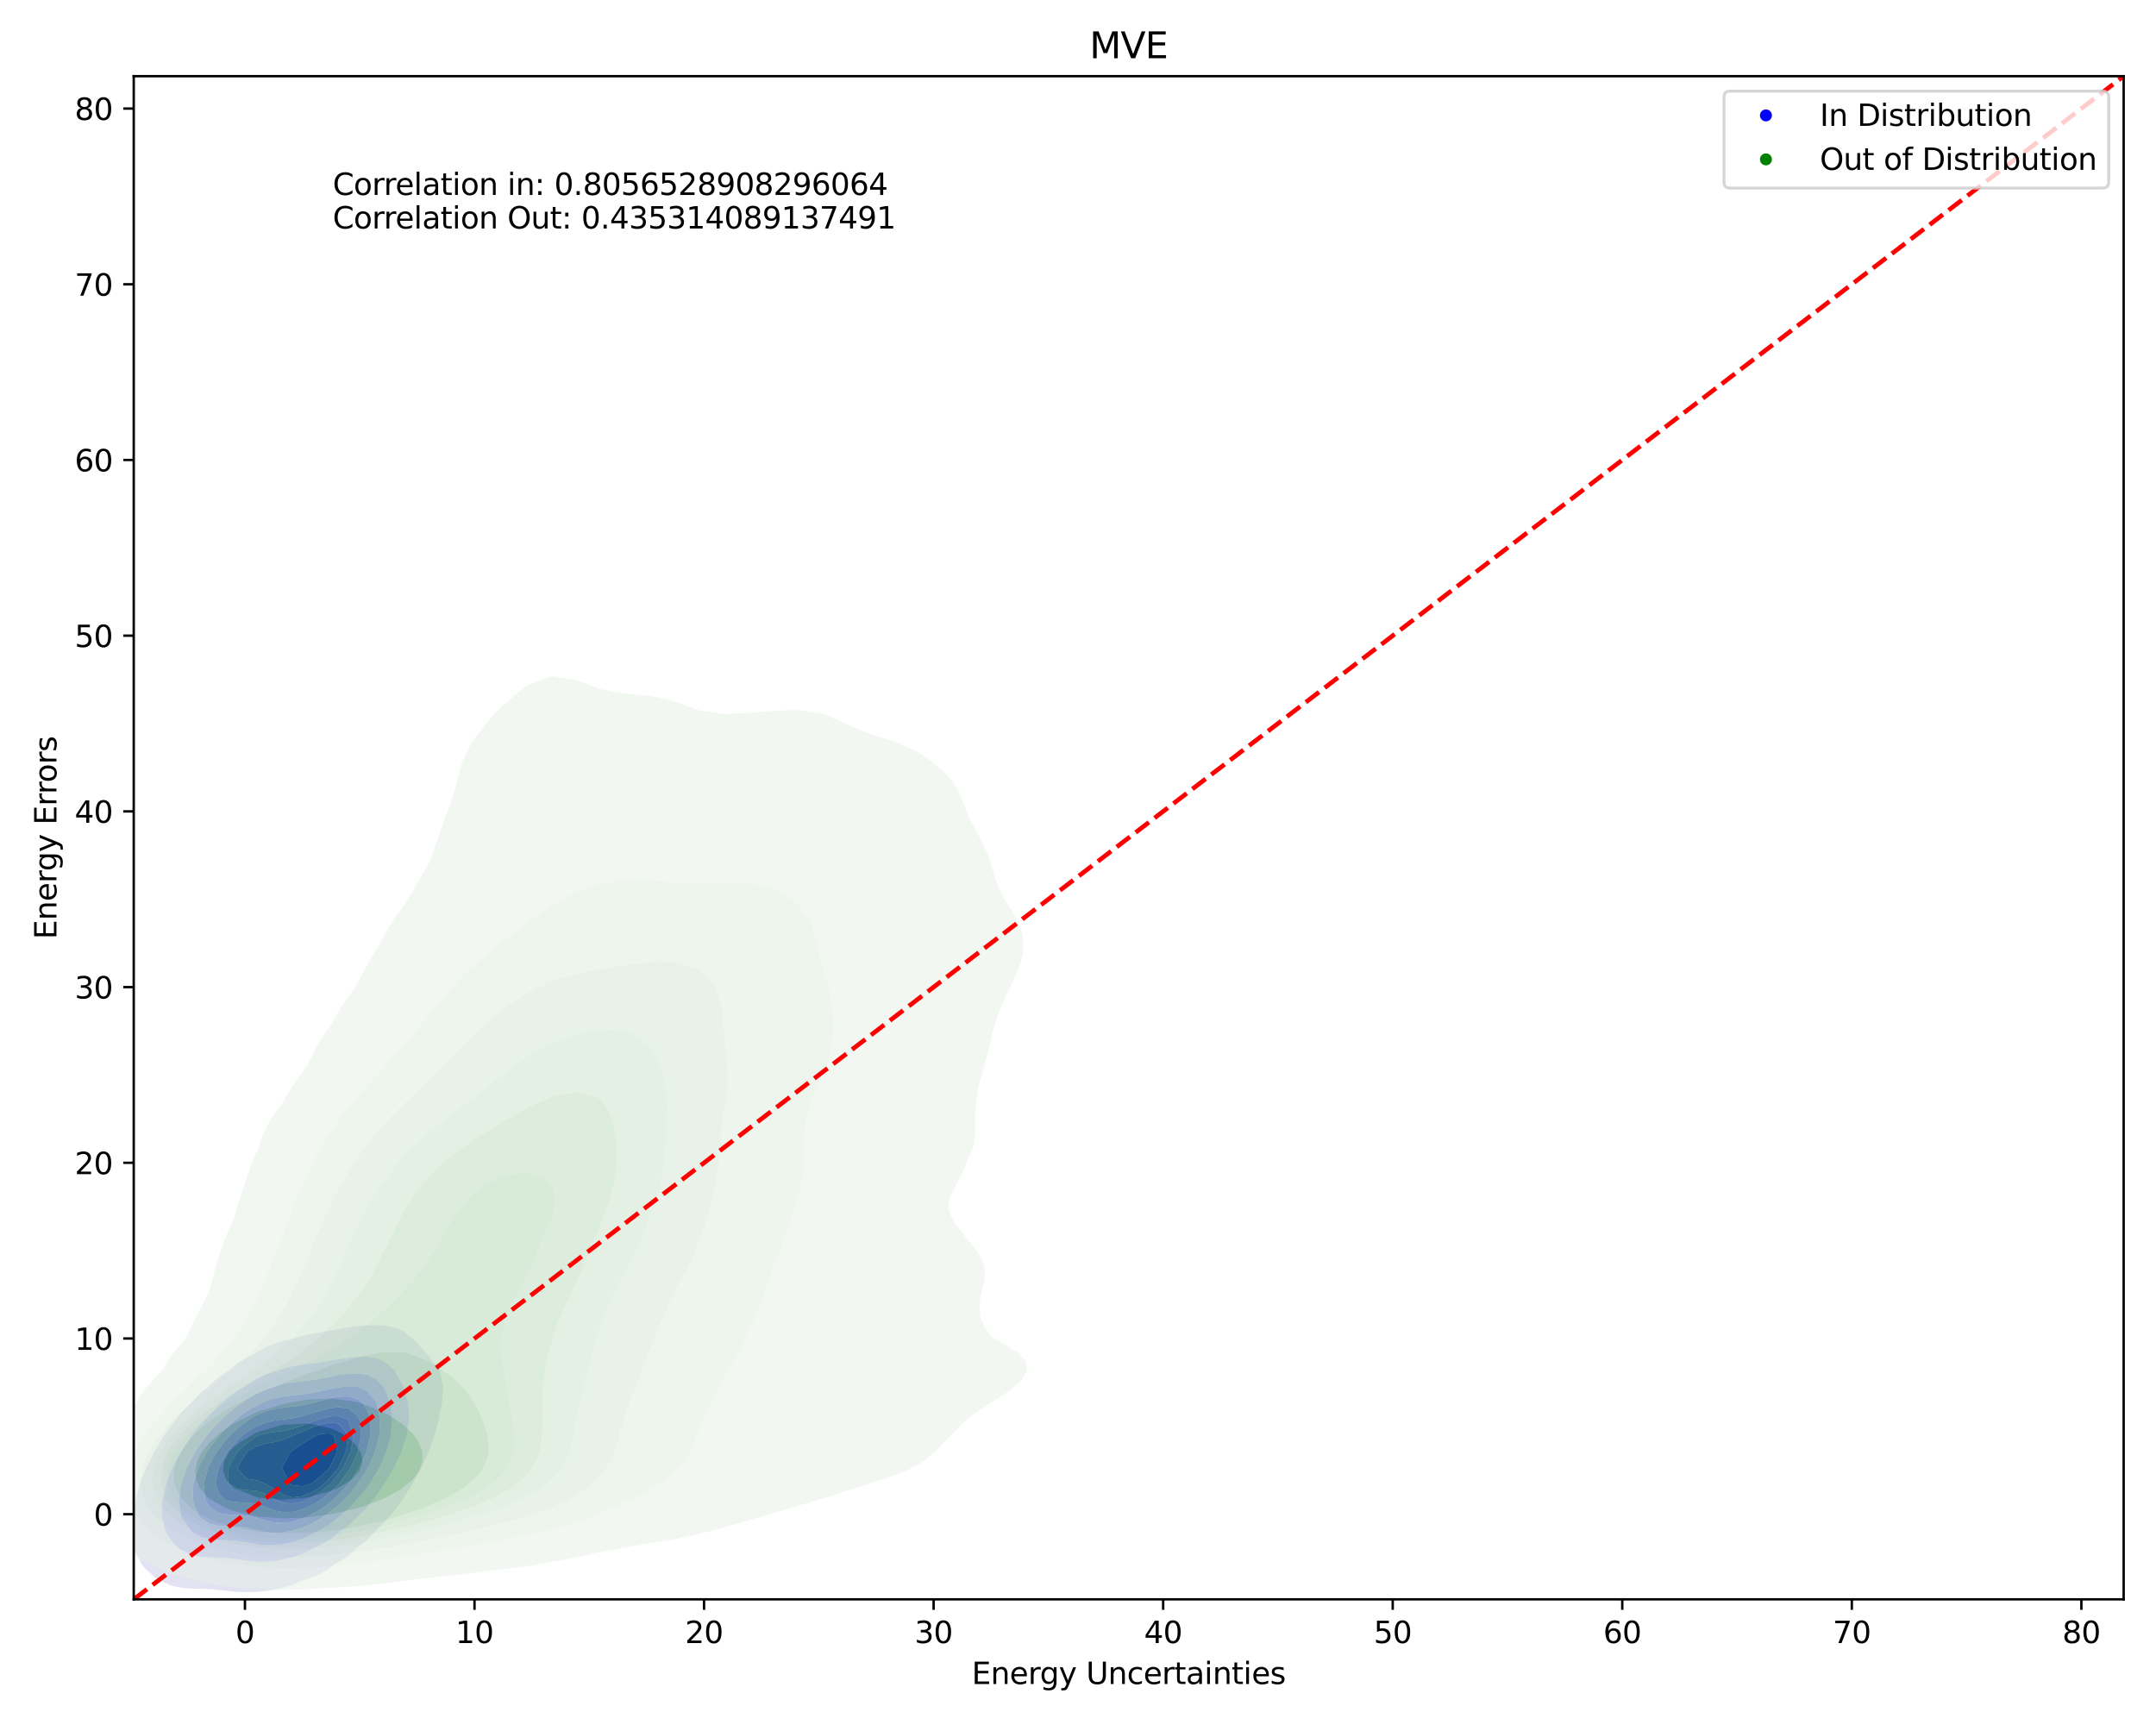 <?xml version="1.0" encoding="utf-8" standalone="no"?>
<!DOCTYPE svg PUBLIC "-//W3C//DTD SVG 1.1//EN"
  "http://www.w3.org/Graphics/SVG/1.1/DTD/svg11.dtd">
<svg xmlns:xlink="http://www.w3.org/1999/xlink" width="720pt" height="576pt" viewBox="0 0 720 576" xmlns="http://www.w3.org/2000/svg" version="1.1">
 <defs>
  <style type="text/css">*{stroke-linejoin: round; stroke-linecap: butt}</style>
 </defs>
 <g id="figure_1">
  <g id="patch_1">
   <path d="M 0 576 
L 720 576 
L 720 0 
L 0 0 
z
" style="fill: #ffffff"/>
  </g>
  <g id="axes_1">
   <g id="patch_2">
    <path d="M 44.66 534.04 
L 709.2 534.04 
L 709.2 25.44 
L 44.66 25.44 
z
" style="fill: #ffffff"/>
   </g>
   <g id="QuadContourSet_1">
    <path d="M 54.769 528.373 
L 57.843 529.629 
L 60.916 530.246 
L 63.99 530.466 
L 67.063 530.524 
L 70.137 530.631 
L 73.21 530.908 
L 76.283 531.287 
L 79.357 531.58 
L 82.43 531.669 
L 85.504 531.549 
L 88.577 531.253 
L 91.651 530.788 
L 94.724 530.12 
L 97.798 529.171 
L 100.871 527.825 
L 101.037 527.737 
L 103.945 526.814 
L 107.018 525.478 
L 110.091 523.599 
L 111.698 522.352 
L 113.165 521.582 
L 116.238 519.558 
L 119.018 516.967 
L 119.312 516.761 
L 122.385 514.392 
L 124.995 511.583 
L 125.459 511.165 
L 128.532 508.125 
L 130.118 506.198 
L 131.606 504.51 
L 134.308 500.813 
L 134.679 500.288 
L 137.753 495.51 
L 137.804 495.428 
L 140.739 490.043 
L 140.826 489.843 
L 143.215 484.658 
L 143.9 482.58 
L 145.15 479.274 
L 146.559 473.889 
L 146.973 471.399 
L 147.612 468.504 
L 147.983 463.119 
L 146.973 458.254 
L 146.833 457.734 
L 143.9 453.7 
L 142.846 452.349 
L 140.826 450.104 
L 137.753 446.965 
L 137.753 446.965 
L 134.679 444.518 
L 131.606 443.25 
L 128.532 442.676 
L 125.459 442.482 
L 122.385 442.528 
L 119.312 442.782 
L 116.238 443.217 
L 113.165 443.769 
L 110.091 444.343 
L 107.018 444.879 
L 103.945 445.413 
L 100.871 446.071 
L 97.934 446.965 
L 97.798 446.988 
L 94.724 447.681 
L 91.651 448.621 
L 88.577 449.916 
L 85.504 451.732 
L 84.636 452.349 
L 82.43 453.332 
L 79.357 455.122 
L 76.283 457.7 
L 76.246 457.734 
L 73.21 459.633 
L 70.137 462.422 
L 69.45 463.119 
L 67.063 464.979 
L 63.99 468.326 
L 63.832 468.504 
L 60.916 471.329 
L 58.876 473.889 
L 57.843 475.13 
L 54.92 479.274 
L 54.769 479.504 
L 51.696 484.473 
L 51.585 484.658 
L 48.862 490.043 
L 48.622 490.7 
L 46.677 495.428 
L 45.549 499.967 
L 45.289 500.813 
L 44.268 506.198 
L 44.038 511.583 
L 44.816 516.967 
L 45.549 518.829 
L 47.335 522.352 
L 48.622 523.927 
L 51.696 526.604 
L 53.711 527.737 
z
M 59.699 516.967 
L 57.843 515.192 
L 55.404 511.583 
L 54.769 509.326 
L 54.023 506.198 
L 54.23 500.813 
L 54.769 498.718 
L 55.47 495.428 
L 57.585 490.043 
L 57.843 489.557 
L 60.412 484.658 
L 60.916 483.872 
L 63.99 479.413 
L 64.09 479.274 
L 67.063 475.473 
L 68.541 473.889 
L 70.137 472.107 
L 73.21 469.275 
L 74.179 468.504 
L 76.283 466.559 
L 79.357 464.317 
L 81.412 463.119 
L 82.43 462.351 
L 85.504 460.424 
L 88.577 459.003 
L 91.651 457.939 
L 92.439 457.734 
L 94.724 456.885 
L 97.798 456.14 
L 100.871 455.666 
L 103.945 455.293 
L 107.018 454.876 
L 110.091 454.376 
L 113.165 453.854 
L 116.238 453.405 
L 119.312 453.109 
L 122.385 453.06 
L 125.459 453.451 
L 128.532 454.677 
L 131.606 457.426 
L 131.856 457.734 
L 134.679 462.964 
L 134.756 463.119 
L 136.351 468.504 
L 136.631 473.889 
L 135.81 479.274 
L 134.679 482.631 
L 134.094 484.658 
L 131.606 490.043 
L 131.606 490.043 
L 128.532 495.317 
L 128.466 495.428 
L 125.459 499.722 
L 124.596 500.813 
L 122.385 503.522 
L 119.682 506.198 
L 119.312 506.595 
L 116.238 509.569 
L 113.441 511.583 
L 113.165 511.824 
L 110.091 514.203 
L 107.018 515.944 
L 104.667 516.967 
L 103.945 517.399 
L 100.871 518.89 
L 97.798 519.961 
L 94.724 520.72 
L 91.651 521.228 
L 88.577 521.495 
L 85.504 521.486 
L 82.43 521.18 
L 79.357 520.697 
L 76.283 520.293 
L 73.21 520.114 
L 70.137 520.057 
L 67.063 519.877 
L 63.99 519.267 
L 60.916 517.862 
z
" clip-path="url(#p9a8b6c3201)" style="fill: #e2e2f3"/>
    <path d="M 60.916 517.862 
L 63.99 519.267 
L 67.063 519.877 
L 70.137 520.057 
L 73.21 520.114 
L 76.283 520.293 
L 79.357 520.697 
L 82.43 521.18 
L 85.504 521.486 
L 88.577 521.495 
L 91.651 521.228 
L 94.724 520.72 
L 97.798 519.961 
L 100.871 518.89 
L 103.945 517.399 
L 104.667 516.967 
L 107.018 515.944 
L 110.091 514.203 
L 113.165 511.824 
L 113.441 511.583 
L 116.238 509.569 
L 119.312 506.595 
L 119.682 506.198 
L 122.385 503.522 
L 124.596 500.813 
L 125.459 499.722 
L 128.466 495.428 
L 128.532 495.317 
L 131.606 490.043 
L 131.606 490.043 
L 134.094 484.658 
L 134.679 482.631 
L 135.81 479.274 
L 136.631 473.889 
L 136.351 468.504 
L 134.756 463.119 
L 134.679 462.964 
L 131.856 457.734 
L 131.606 457.426 
L 128.532 454.677 
L 125.459 453.451 
L 122.385 453.06 
L 119.312 453.109 
L 116.238 453.405 
L 113.165 453.854 
L 110.091 454.376 
L 107.018 454.876 
L 103.945 455.293 
L 100.871 455.666 
L 97.798 456.14 
L 94.724 456.885 
L 92.439 457.734 
L 91.651 457.939 
L 88.577 459.003 
L 85.504 460.424 
L 82.43 462.351 
L 81.412 463.119 
L 79.357 464.317 
L 76.283 466.559 
L 74.179 468.504 
L 73.21 469.275 
L 70.137 472.107 
L 68.541 473.889 
L 67.063 475.473 
L 64.09 479.274 
L 63.99 479.413 
L 60.916 483.872 
L 60.412 484.658 
L 57.843 489.557 
L 57.585 490.043 
L 55.47 495.428 
L 54.769 498.718 
L 54.23 500.813 
L 54.023 506.198 
L 54.769 509.326 
L 55.404 511.583 
L 57.843 515.192 
L 59.699 516.967 
z
M 63.99 511.583 
L 63.99 511.583 
L 60.916 507.183 
L 60.44 506.198 
L 59.679 500.813 
L 60.485 495.428 
L 60.916 494.286 
L 62.37 490.043 
L 63.99 487.027 
L 65.256 484.658 
L 67.063 482.03 
L 69.13 479.274 
L 70.137 478.058 
L 73.21 474.778 
L 74.153 473.889 
L 76.283 471.839 
L 79.357 469.442 
L 80.786 468.504 
L 82.43 467.267 
L 85.504 465.42 
L 88.577 464.037 
L 91.32 463.119 
L 91.651 462.978 
L 94.724 462.108 
L 97.798 461.599 
L 100.871 461.257 
L 103.945 460.877 
L 107.018 460.36 
L 110.091 459.757 
L 113.165 459.186 
L 116.238 458.763 
L 119.312 458.62 
L 122.385 459.001 
L 125.459 460.411 
L 128.07 463.119 
L 128.532 463.997 
L 130.328 468.504 
L 130.973 473.889 
L 130.547 479.274 
L 129.069 484.658 
L 128.532 485.843 
L 126.731 490.043 
L 125.459 492.185 
L 123.453 495.428 
L 122.385 496.888 
L 119.312 500.608 
L 119.129 500.813 
L 116.238 503.922 
L 113.521 506.198 
L 113.165 506.523 
L 110.091 509.003 
L 107.018 510.855 
L 105.511 511.583 
L 103.945 512.52 
L 100.871 513.941 
L 97.798 514.954 
L 94.724 515.638 
L 91.651 516.014 
L 88.577 516.039 
L 85.504 515.679 
L 82.43 515.074 
L 79.357 514.554 
L 76.283 514.321 
L 73.21 514.253 
L 70.137 514.05 
L 67.063 513.326 
z
" clip-path="url(#p9a8b6c3201)" style="fill: #c4c4f5"/>
    <path d="M 67.063 513.326 
L 70.137 514.05 
L 73.21 514.253 
L 76.283 514.321 
L 79.357 514.554 
L 82.43 515.074 
L 85.504 515.679 
L 88.577 516.039 
L 91.651 516.014 
L 94.724 515.638 
L 97.798 514.954 
L 100.871 513.941 
L 103.945 512.52 
L 105.511 511.583 
L 107.018 510.855 
L 110.091 509.003 
L 113.165 506.523 
L 113.521 506.198 
L 116.238 503.922 
L 119.129 500.813 
L 119.312 500.608 
L 122.385 496.888 
L 123.453 495.428 
L 125.459 492.185 
L 126.731 490.043 
L 128.532 485.843 
L 129.069 484.658 
L 130.547 479.274 
L 130.973 473.889 
L 130.328 468.504 
L 128.532 463.997 
L 128.07 463.119 
L 125.459 460.411 
L 122.385 459.001 
L 119.312 458.62 
L 116.238 458.763 
L 113.165 459.186 
L 110.091 459.757 
L 107.018 460.36 
L 103.945 460.877 
L 100.871 461.257 
L 97.798 461.599 
L 94.724 462.108 
L 91.651 462.978 
L 91.32 463.119 
L 88.577 464.037 
L 85.504 465.42 
L 82.43 467.267 
L 80.786 468.504 
L 79.357 469.442 
L 76.283 471.839 
L 74.153 473.889 
L 73.21 474.778 
L 70.137 478.058 
L 69.13 479.274 
L 67.063 482.03 
L 65.256 484.658 
L 63.99 487.027 
L 62.37 490.043 
L 60.916 494.286 
L 60.485 495.428 
L 59.679 500.813 
L 60.44 506.198 
L 60.916 507.183 
L 63.99 511.583 
L 63.99 511.583 
z
M 88.577 511.583 
L 88.577 511.583 
L 85.504 510.873 
L 82.43 510.164 
L 79.357 509.79 
L 76.283 509.685 
L 73.21 509.522 
L 70.137 508.838 
L 67.063 506.948 
L 66.358 506.198 
L 64.293 500.813 
L 64.56 495.428 
L 66.256 490.043 
L 67.063 488.545 
L 69.152 484.658 
L 70.137 483.284 
L 73.21 479.356 
L 73.278 479.274 
L 76.283 476.125 
L 78.868 473.889 
L 79.357 473.462 
L 82.43 471.163 
L 85.504 469.39 
L 87.486 468.504 
L 88.577 467.955 
L 91.651 466.916 
L 94.724 466.306 
L 97.798 465.954 
L 100.871 465.623 
L 103.945 465.141 
L 107.018 464.511 
L 110.091 463.844 
L 113.165 463.264 
L 114.481 463.119 
L 116.238 462.882 
L 119.312 463.048 
L 119.534 463.119 
L 122.385 464.302 
L 125.459 467.945 
L 125.761 468.504 
L 126.943 473.889 
L 126.694 479.274 
L 125.459 483.968 
L 125.296 484.658 
L 122.955 490.043 
L 122.385 490.978 
L 119.514 495.428 
L 119.312 495.691 
L 116.238 499.404 
L 114.862 500.813 
L 113.165 502.492 
L 110.091 504.989 
L 108.244 506.198 
L 107.018 507.082 
L 103.945 508.853 
L 100.871 510.149 
L 97.798 511.078 
L 95.179 511.583 
L 94.724 511.691 
L 91.651 511.908 
z
" clip-path="url(#p9a8b6c3201)" style="fill: #a7a7f7"/>
    <path d="M 91.651 511.908 
L 94.724 511.691 
L 95.179 511.583 
L 97.798 511.078 
L 100.871 510.149 
L 103.945 508.853 
L 107.018 507.082 
L 108.244 506.198 
L 110.091 504.989 
L 113.165 502.492 
L 114.862 500.813 
L 116.238 499.404 
L 119.312 495.691 
L 119.514 495.428 
L 122.385 490.978 
L 122.955 490.043 
L 125.296 484.658 
L 125.459 483.968 
L 126.694 479.274 
L 126.943 473.889 
L 125.761 468.504 
L 125.459 467.945 
L 122.385 464.302 
L 119.534 463.119 
L 119.312 463.048 
L 116.238 462.882 
L 114.481 463.119 
L 113.165 463.264 
L 110.091 463.844 
L 107.018 464.511 
L 103.945 465.141 
L 100.871 465.623 
L 97.798 465.954 
L 94.724 466.306 
L 91.651 466.916 
L 88.577 467.955 
L 87.486 468.504 
L 85.504 469.39 
L 82.43 471.163 
L 79.357 473.462 
L 78.868 473.889 
L 76.283 476.125 
L 73.278 479.274 
L 73.21 479.356 
L 70.137 483.284 
L 69.152 484.658 
L 67.063 488.545 
L 66.256 490.043 
L 64.56 495.428 
L 64.293 500.813 
L 66.358 506.198 
L 67.063 506.948 
L 70.137 508.838 
L 73.21 509.522 
L 76.283 509.685 
L 79.357 509.79 
L 82.43 510.164 
L 85.504 510.873 
L 88.577 511.583 
L 88.577 511.583 
z
M 83.046 506.198 
L 82.43 506.066 
L 79.357 505.851 
L 76.283 505.764 
L 73.21 505.233 
L 70.137 503.231 
L 68.506 500.813 
L 68.047 495.428 
L 69.513 490.043 
L 70.137 488.888 
L 72.427 484.658 
L 73.21 483.619 
L 76.283 479.878 
L 76.829 479.274 
L 79.357 476.899 
L 82.43 474.533 
L 83.455 473.889 
L 85.504 472.633 
L 88.577 471.305 
L 91.651 470.46 
L 94.724 469.993 
L 97.798 469.683 
L 100.871 469.263 
L 103.945 468.633 
L 104.435 468.504 
L 107.018 467.778 
L 110.091 466.953 
L 113.165 466.387 
L 116.238 466.305 
L 119.312 467.11 
L 121.209 468.504 
L 122.385 470.374 
L 123.66 473.889 
L 123.697 479.274 
L 122.385 484.658 
L 122.385 484.658 
L 120.01 490.043 
L 119.312 491.148 
L 116.38 495.428 
L 116.238 495.601 
L 113.165 499.025 
L 111.21 500.813 
L 110.091 501.803 
L 107.018 504.042 
L 103.945 505.749 
L 102.899 506.198 
L 100.871 507.15 
L 97.798 508.093 
L 94.724 508.525 
L 91.651 508.395 
L 88.577 507.704 
L 85.504 506.748 
z
" clip-path="url(#p9a8b6c3201)" style="fill: #8b8bf8"/>
    <path d="M 85.504 506.748 
L 88.577 507.704 
L 91.651 508.395 
L 94.724 508.525 
L 97.798 508.093 
L 100.871 507.15 
L 102.899 506.198 
L 103.945 505.749 
L 107.018 504.042 
L 110.091 501.803 
L 111.21 500.813 
L 113.165 499.025 
L 116.238 495.601 
L 116.38 495.428 
L 119.312 491.148 
L 120.01 490.043 
L 122.385 484.658 
L 122.385 484.658 
L 123.697 479.274 
L 123.66 473.889 
L 122.385 470.374 
L 121.209 468.504 
L 119.312 467.11 
L 116.238 466.305 
L 113.165 466.387 
L 110.091 466.953 
L 107.018 467.778 
L 104.435 468.504 
L 103.945 468.633 
L 100.871 469.263 
L 97.798 469.683 
L 94.724 469.993 
L 91.651 470.46 
L 88.577 471.305 
L 85.504 472.633 
L 83.455 473.889 
L 82.43 474.533 
L 79.357 476.899 
L 76.829 479.274 
L 76.283 479.878 
L 73.21 483.619 
L 72.427 484.658 
L 70.137 488.888 
L 69.513 490.043 
L 68.047 495.428 
L 68.506 500.813 
L 70.137 503.231 
L 73.21 505.233 
L 76.283 505.764 
L 79.357 505.851 
L 82.43 506.066 
L 83.046 506.198 
z
M 75.176 500.813 
L 73.21 498.767 
L 71.997 495.428 
L 73.003 490.043 
L 73.21 489.662 
L 75.964 484.658 
L 76.283 484.263 
L 79.357 480.886 
L 81.03 479.274 
L 82.43 478.173 
L 85.504 476.356 
L 88.577 475.078 
L 91.651 474.33 
L 94.724 473.96 
L 95.251 473.889 
L 97.798 473.593 
L 100.871 472.917 
L 103.945 471.988 
L 107.018 471.031 
L 110.091 470.247 
L 113.165 469.857 
L 116.238 470.309 
L 119.312 472.741 
L 120.008 473.889 
L 120.663 479.274 
L 119.535 484.658 
L 119.312 485.151 
L 117.072 490.043 
L 116.238 491.292 
L 113.165 495.428 
L 113.165 495.428 
L 110.091 498.471 
L 107.12 500.813 
L 107.018 500.891 
L 103.945 502.751 
L 100.871 504.046 
L 97.798 504.82 
L 94.724 504.978 
L 91.651 504.37 
L 88.577 503.195 
L 85.504 502.174 
L 82.43 501.743 
L 79.357 501.633 
L 76.283 501.265 
z
" clip-path="url(#p9a8b6c3201)" style="fill: #6e6ef9"/>
    <path d="M 76.283 501.265 
L 79.357 501.633 
L 82.43 501.743 
L 85.504 502.174 
L 88.577 503.195 
L 91.651 504.37 
L 94.724 504.978 
L 97.798 504.82 
L 100.871 504.046 
L 103.945 502.751 
L 107.018 500.891 
L 107.12 500.813 
L 110.091 498.471 
L 113.165 495.428 
L 113.165 495.428 
L 116.238 491.292 
L 117.072 490.043 
L 119.312 485.151 
L 119.535 484.658 
L 120.663 479.274 
L 120.008 473.889 
L 119.312 472.741 
L 116.238 470.309 
L 113.165 469.857 
L 110.091 470.247 
L 107.018 471.031 
L 103.945 471.988 
L 100.871 472.917 
L 97.798 473.593 
L 95.251 473.889 
L 94.724 473.96 
L 91.651 474.33 
L 88.577 475.078 
L 85.504 476.356 
L 82.43 478.173 
L 81.03 479.274 
L 79.357 480.886 
L 76.283 484.263 
L 75.964 484.658 
L 73.21 489.662 
L 73.003 490.043 
L 71.997 495.428 
L 73.21 498.767 
L 75.176 500.813 
z
M 91.839 500.813 
L 91.651 500.702 
L 88.577 498.805 
L 85.504 497.825 
L 82.43 497.544 
L 79.357 497.159 
L 76.283 495.44 
L 76.274 495.428 
L 76.283 490.043 
L 76.283 490.043 
L 79.341 484.658 
L 79.357 484.641 
L 82.43 481.961 
L 85.504 479.739 
L 86.513 479.274 
L 88.577 478.608 
L 91.651 478.154 
L 94.724 477.787 
L 97.798 477.091 
L 100.871 476.046 
L 103.945 474.853 
L 106.47 473.889 
L 107.018 473.7 
L 110.091 472.943 
L 113.165 472.852 
L 115.934 473.889 
L 116.238 474.184 
L 118.042 479.274 
L 117.173 484.658 
L 116.238 486.686 
L 114.637 490.043 
L 113.165 492.07 
L 110.384 495.428 
L 110.091 495.718 
L 107.018 498.228 
L 103.945 500.169 
L 102.517 500.813 
L 100.871 501.495 
L 97.798 502.057 
L 94.724 501.817 
z
" clip-path="url(#p9a8b6c3201)" style="fill: #5353fb"/>
    <path d="M 94.724 501.817 
L 97.798 502.057 
L 100.871 501.495 
L 102.517 500.813 
L 103.945 500.169 
L 107.018 498.228 
L 110.091 495.718 
L 110.384 495.428 
L 113.165 492.07 
L 114.637 490.043 
L 116.238 486.686 
L 117.173 484.658 
L 118.042 479.274 
L 116.238 474.184 
L 115.934 473.889 
L 113.165 472.852 
L 110.091 472.943 
L 107.018 473.7 
L 106.47 473.889 
L 103.945 474.853 
L 100.871 476.046 
L 97.798 477.091 
L 94.724 477.787 
L 91.651 478.154 
L 88.577 478.608 
L 86.513 479.274 
L 85.504 479.739 
L 82.43 481.961 
L 79.357 484.641 
L 79.341 484.658 
L 76.283 490.043 
L 76.283 490.043 
L 76.274 495.428 
L 76.283 495.44 
L 79.357 497.159 
L 82.43 497.544 
L 85.504 497.825 
L 88.577 498.805 
L 91.651 500.702 
L 91.839 500.813 
z
M 88.481 495.428 
L 85.504 494.285 
L 82.43 493.763 
L 79.357 490.446 
L 79.251 490.043 
L 79.357 489.856 
L 82.43 484.817 
L 82.539 484.658 
L 85.504 483.042 
L 88.577 482.069 
L 91.651 481.514 
L 94.724 480.721 
L 97.798 479.431 
L 98.059 479.274 
L 100.871 478.111 
L 103.945 476.785 
L 107.018 475.651 
L 110.091 474.953 
L 113.165 475.35 
L 116.238 479.274 
L 115.555 484.658 
L 113.165 489.754 
L 113.022 490.043 
L 110.091 493.577 
L 108.307 495.428 
L 107.018 496.485 
L 103.945 498.35 
L 100.871 499.588 
L 97.798 500.019 
L 94.724 499.199 
L 91.651 497.207 
L 88.577 495.451 
z
" clip-path="url(#p9a8b6c3201)" style="fill: #3e3efc"/>
    <path d="M 88.577 495.451 
L 91.651 497.207 
L 94.724 499.199 
L 97.798 500.019 
L 100.871 499.588 
L 103.945 498.35 
L 107.018 496.485 
L 108.307 495.428 
L 110.091 493.577 
L 113.022 490.043 
L 113.165 489.754 
L 115.555 484.658 
L 116.238 479.274 
L 113.165 475.35 
L 110.091 474.953 
L 107.018 475.651 
L 103.945 476.785 
L 100.871 478.111 
L 98.059 479.274 
L 97.798 479.431 
L 94.724 480.721 
L 91.651 481.514 
L 88.577 482.069 
L 85.504 483.042 
L 82.539 484.658 
L 82.43 484.817 
L 79.357 489.856 
L 79.251 490.043 
L 79.357 490.446 
L 82.43 493.763 
L 85.504 494.285 
L 88.481 495.428 
z
M 96.756 495.428 
L 94.724 491.269 
L 94.11 490.043 
L 94.724 489.01 
L 97.143 484.658 
L 97.798 484.253 
L 100.871 482.13 
L 103.945 480.183 
L 105.715 479.274 
L 107.018 478.818 
L 110.091 478.623 
L 111.496 479.274 
L 112.634 484.658 
L 110.091 490.043 
L 110.091 490.043 
L 107.018 492.975 
L 103.958 495.428 
L 103.945 495.436 
L 100.871 496.268 
L 97.798 495.949 
z
" clip-path="url(#p9a8b6c3201)" style="fill: #2929fd"/>
    <path d="M 97.798 495.949 
L 100.871 496.268 
L 103.945 495.436 
L 103.958 495.428 
L 107.018 492.975 
L 110.091 490.043 
L 110.091 490.043 
L 112.634 484.658 
L 111.496 479.274 
L 110.091 478.623 
L 107.018 478.818 
L 105.715 479.274 
L 103.945 480.183 
L 100.871 482.13 
L 97.798 484.253 
L 97.143 484.658 
L 94.724 489.01 
L 94.11 490.043 
L 94.724 491.269 
L 96.756 495.428 
z
" clip-path="url(#p9a8b6c3201)" style="fill: #0d0dfe"/>
   </g>
   <g id="QuadContourSet_2">
    <path d="M 86.183 530.675 
L 94.352 530.902 
L 102.521 530.669 
L 105.998 530.417 
L 110.69 530.213 
L 118.859 529.656 
L 127.028 528.863 
L 135.197 527.822 
L 138.371 527.382 
L 143.366 526.892 
L 151.535 526.009 
L 159.704 524.982 
L 164.287 524.347 
L 167.872 523.973 
L 176.041 522.965 
L 184.21 521.532 
L 185.281 521.312 
L 192.379 520.07 
L 200.275 518.278 
L 200.548 518.22 
L 208.717 516.736 
L 216.886 515.296 
L 217.199 515.243 
L 225.055 514.028 
L 233.224 512.241 
L 233.356 512.208 
L 241.393 510.153 
L 244.931 509.173 
L 249.562 507.763 
L 255.326 506.138 
L 257.731 505.359 
L 265.617 503.103 
L 265.9 503.007 
L 274.069 500.548 
L 275.8 500.069 
L 282.238 497.926 
L 285.427 497.034 
L 290.407 495.316 
L 294.89 493.999 
L 298.576 492.62 
L 302.859 490.964 
L 306.745 488.892 
L 308.377 487.929 
L 312.113 484.895 
L 314.914 481.946 
L 315.002 481.86 
L 317.94 478.825 
L 320.876 475.79 
L 323.082 473.752 
L 324.474 472.755 
L 328.882 469.72 
L 331.251 468.103 
L 333.691 466.686 
L 338.115 463.651 
L 339.42 462.447 
L 341.284 460.616 
L 342.936 457.581 
L 342.726 454.546 
L 339.759 451.512 
L 339.42 451.314 
L 334.57 448.477 
L 331.251 446.314 
L 330.375 445.442 
L 328.368 442.407 
L 327.38 439.372 
L 327.128 436.337 
L 327.406 433.303 
L 328.053 430.268 
L 328.77 427.233 
L 328.976 424.198 
L 328.196 421.163 
L 326.508 418.129 
L 324.169 415.094 
L 323.082 413.989 
L 321.717 412.059 
L 319.379 409.024 
L 317.493 405.989 
L 316.709 402.954 
L 317.204 399.92 
L 318.57 396.885 
L 320.217 393.85 
L 321.732 390.815 
L 322.928 387.78 
L 323.082 387.27 
L 324.453 384.745 
L 325.333 381.711 
L 325.654 378.676 
L 325.695 375.641 
L 325.691 372.606 
L 325.811 369.571 
L 326.139 366.537 
L 326.684 363.502 
L 327.406 360.467 
L 328.237 357.432 
L 329.101 354.397 
L 329.928 351.362 
L 330.668 348.328 
L 331.251 345.627 
L 331.339 345.293 
L 332.128 342.258 
L 333.086 339.223 
L 334.295 336.188 
L 335.705 333.154 
L 337.185 330.119 
L 338.603 327.084 
L 339.42 325.121 
L 339.904 324.049 
L 340.977 321.014 
L 341.623 317.979 
L 341.776 314.945 
L 341.385 311.91 
L 340.433 308.875 
L 339.42 306.729 
L 338.932 305.84 
L 337.006 302.805 
L 335.159 299.771 
L 333.67 296.736 
L 332.533 293.701 
L 331.548 290.666 
L 331.251 289.817 
L 330.631 287.631 
L 329.54 284.596 
L 328.165 281.562 
L 326.58 278.527 
L 324.925 275.492 
L 323.3 272.457 
L 323.082 272.036 
L 322.193 269.422 
L 321.021 266.388 
L 319.513 263.353 
L 317.479 260.318 
L 314.914 257.412 
L 314.778 257.283 
L 311.131 254.248 
L 306.745 251.213 
L 306.745 251.213 
L 300.089 248.179 
L 298.576 247.578 
L 290.956 245.144 
L 290.407 244.944 
L 283.313 242.109 
L 282.238 241.544 
L 276.601 239.074 
L 274.069 238.125 
L 265.9 237.06 
L 257.731 237.369 
L 249.562 238.093 
L 241.393 238.409 
L 233.224 237.108 
L 230.359 236.039 
L 225.055 234.181 
L 220.258 233.005 
L 216.886 232.39 
L 208.717 231.551 
L 200.548 230.112 
L 200.058 229.97 
L 192.379 227.064 
L 191.532 226.935 
L 184.21 225.793 
L 181.275 226.935 
L 176.041 228.917 
L 174.69 229.97 
L 170.931 233.005 
L 167.872 235.549 
L 167.386 236.039 
L 164.533 239.074 
L 161.909 242.109 
L 159.704 244.953 
L 159.554 245.144 
L 157.482 248.179 
L 155.787 251.213 
L 154.477 254.248 
L 153.488 257.283 
L 152.691 260.318 
L 151.944 263.353 
L 151.535 264.874 
L 151.042 266.388 
L 149.962 269.422 
L 148.863 272.457 
L 147.773 275.492 
L 146.707 278.527 
L 145.66 281.562 
L 144.603 284.596 
L 143.493 287.631 
L 143.366 287.921 
L 141.854 290.666 
L 140.065 293.701 
L 138.249 296.736 
L 136.455 299.771 
L 135.197 301.902 
L 134.512 302.805 
L 132.263 305.84 
L 130.28 308.875 
L 128.538 311.91 
L 127.028 314.878 
L 126.984 314.945 
L 125.056 317.979 
L 123.299 321.014 
L 121.636 324.049 
L 120.02 327.084 
L 118.859 329.233 
L 118.249 330.119 
L 116.07 333.154 
L 114.033 336.188 
L 112.169 339.223 
L 110.69 341.863 
L 110.406 342.258 
L 108.299 345.293 
L 106.455 348.328 
L 104.796 351.362 
L 103.248 354.397 
L 102.521 355.782 
L 101.341 357.432 
L 99.166 360.467 
L 97.155 363.502 
L 95.33 366.537 
L 94.352 368.264 
L 93.302 369.571 
L 91.121 372.606 
L 89.365 375.641 
L 87.953 378.676 
L 86.815 381.711 
L 86.183 383.728 
L 85.674 384.745 
L 84.348 387.78 
L 83.201 390.815 
L 82.153 393.85 
L 81.158 396.885 
L 80.198 399.92 
L 79.273 402.954 
L 78.391 405.989 
L 78.014 407.309 
L 77.158 409.024 
L 75.763 412.059 
L 74.548 415.094 
L 73.488 418.129 
L 72.552 421.163 
L 71.707 424.198 
L 70.913 427.233 
L 70.135 430.268 
L 69.845 431.301 
L 68.844 433.303 
L 67.255 436.337 
L 65.685 439.372 
L 64.154 442.407 
L 62.676 445.442 
L 61.676 447.468 
L 60.814 448.477 
L 58.206 451.512 
L 55.969 454.546 
L 54.067 457.581 
L 53.507 458.476 
L 51.234 460.616 
L 48.505 463.651 
L 46.44 466.686 
L 45.338 468.66 
L 44.2 469.72 
L 41.307 472.755 
L 39.282 475.79 
L 37.868 478.825 
L 37.169 480.793 
L 36.25 481.86 
L 34.128 484.895 
L 32.713 487.929 
L 31.795 490.964 
L 31.249 493.999 
L 31.015 497.034 
L 31.084 500.069 
L 31.503 503.103 
L 32.393 506.138 
L 33.983 509.173 
L 36.691 512.208 
L 37.169 512.637 
L 39.075 515.243 
L 42.847 518.278 
L 45.338 519.741 
L 47.83 521.312 
L 53.507 523.908 
L 54.637 524.347 
L 61.676 526.84 
L 63.966 527.382 
L 69.845 528.916 
L 78.014 530.065 
L 83.526 530.417 
z
M 73.89 521.312 
L 69.845 520.508 
L 63.07 518.278 
L 61.676 517.787 
L 56.062 515.243 
L 53.507 513.692 
L 51.112 512.208 
L 47.55 509.173 
L 45.473 506.138 
L 45.338 505.853 
L 43.373 503.103 
L 42.155 500.069 
L 41.637 497.034 
L 41.673 493.999 
L 42.221 490.964 
L 43.327 487.929 
L 45.132 484.895 
L 45.338 484.621 
L 46.393 481.86 
L 48.023 478.825 
L 50.354 475.79 
L 53.507 472.88 
L 53.596 472.755 
L 55.863 469.72 
L 58.92 466.686 
L 61.676 464.423 
L 62.41 463.651 
L 65.295 460.616 
L 68.671 457.581 
L 69.845 456.505 
L 71.582 454.546 
L 74.196 451.512 
L 76.85 448.477 
L 78.014 447.071 
L 79.099 445.442 
L 80.943 442.407 
L 82.713 439.372 
L 84.44 436.337 
L 86.153 433.303 
L 86.183 433.246 
L 87.406 430.268 
L 88.597 427.233 
L 89.763 424.198 
L 90.929 421.163 
L 92.122 418.129 
L 93.366 415.094 
L 94.352 412.791 
L 94.601 412.059 
L 95.639 409.024 
L 96.729 405.989 
L 97.882 402.954 
L 99.112 399.92 
L 100.431 396.885 
L 101.859 393.85 
L 102.521 392.508 
L 103.24 390.815 
L 104.606 387.78 
L 106.124 384.745 
L 107.84 381.711 
L 109.804 378.676 
L 110.69 377.43 
L 111.861 375.641 
L 114.041 372.606 
L 116.476 369.571 
L 118.859 366.868 
L 119.135 366.537 
L 121.717 363.502 
L 124.463 360.467 
L 127.028 357.777 
L 127.34 357.432 
L 130.011 354.397 
L 132.75 351.362 
L 135.197 348.712 
L 135.522 348.328 
L 137.965 345.293 
L 140.44 342.258 
L 143.002 339.223 
L 143.366 338.794 
L 145.371 336.188 
L 147.833 333.154 
L 150.531 330.119 
L 151.535 329.057 
L 153.375 327.084 
L 156.421 324.049 
L 159.704 321.124 
L 159.834 321.014 
L 163.409 317.979 
L 167.199 314.945 
L 167.872 314.4 
L 171.103 311.91 
L 174.987 308.875 
L 176.041 308.029 
L 179.135 305.84 
L 183.305 302.805 
L 184.21 302.14 
L 188.588 299.771 
L 192.379 297.679 
L 195.42 296.736 
L 200.548 295.047 
L 208.717 293.918 
L 216.886 293.988 
L 225.055 294.672 
L 233.224 295.029 
L 241.393 294.867 
L 249.562 294.836 
L 257.731 296.241 
L 258.751 296.736 
L 263.864 299.771 
L 265.9 301.408 
L 267.172 302.805 
L 269.376 305.84 
L 270.963 308.875 
L 272.079 311.91 
L 272.902 314.945 
L 273.593 317.979 
L 274.069 320.116 
L 274.294 321.014 
L 275.117 324.049 
L 275.969 327.084 
L 276.766 330.119 
L 277.426 333.154 
L 277.907 336.188 
L 278.2 339.223 
L 278.313 342.258 
L 278.24 345.293 
L 277.956 348.328 
L 277.423 351.362 
L 276.608 354.397 
L 275.503 357.432 
L 274.136 360.467 
L 274.069 360.602 
L 272.847 363.502 
L 271.565 366.537 
L 270.407 369.571 
L 269.514 372.606 
L 268.976 375.641 
L 268.771 378.676 
L 268.764 381.711 
L 268.778 384.745 
L 268.677 387.78 
L 268.389 390.815 
L 267.903 393.85 
L 267.24 396.885 
L 266.431 399.92 
L 265.9 401.65 
L 265.52 402.954 
L 264.551 405.989 
L 263.524 409.024 
L 262.45 412.059 
L 261.34 415.094 
L 260.204 418.129 
L 259.053 421.163 
L 257.895 424.198 
L 257.731 424.637 
L 256.857 427.233 
L 255.827 430.268 
L 254.758 433.303 
L 253.618 436.337 
L 252.379 439.372 
L 251.027 442.407 
L 249.562 445.442 
L 249.562 445.442 
L 248.137 448.477 
L 246.624 451.512 
L 245.041 454.546 
L 243.405 457.581 
L 241.713 460.616 
L 241.393 461.18 
L 240.112 463.651 
L 238.547 466.686 
L 237.016 469.72 
L 235.549 472.755 
L 234.16 475.79 
L 233.224 477.926 
L 232.879 478.825 
L 231.685 481.86 
L 230.278 484.895 
L 228.416 487.929 
L 225.773 490.964 
L 225.055 491.563 
L 222.446 493.999 
L 217.631 497.034 
L 216.886 497.388 
L 212.256 500.069 
L 208.717 501.575 
L 205.773 503.103 
L 200.548 505.208 
L 198.367 506.138 
L 192.379 508.261 
L 189.53 509.173 
L 184.21 510.708 
L 177.831 512.208 
L 176.041 512.62 
L 167.872 514.29 
L 162.417 515.243 
L 159.704 515.746 
L 151.535 517.195 
L 144.457 518.278 
L 143.366 518.467 
L 135.197 519.871 
L 127.028 520.985 
L 124.143 521.312 
L 118.859 522.066 
L 110.69 522.914 
L 102.521 523.402 
L 94.352 523.525 
L 86.183 523.205 
L 78.014 522.229 
z
" clip-path="url(#p9a8b6c3201)" style="fill: #e6f1e6; fill-opacity: 0.5"/>
    <path d="M 78.014 522.229 
L 86.183 523.205 
L 94.352 523.525 
L 102.521 523.402 
L 110.69 522.914 
L 118.859 522.066 
L 124.143 521.312 
L 127.028 520.985 
L 135.197 519.871 
L 143.366 518.467 
L 144.457 518.278 
L 151.535 517.195 
L 159.704 515.746 
L 162.417 515.243 
L 167.872 514.29 
L 176.041 512.62 
L 177.831 512.208 
L 184.21 510.708 
L 189.53 509.173 
L 192.379 508.261 
L 198.367 506.138 
L 200.548 505.208 
L 205.773 503.103 
L 208.717 501.575 
L 212.256 500.069 
L 216.886 497.388 
L 217.631 497.034 
L 222.446 493.999 
L 225.055 491.563 
L 225.773 490.964 
L 228.416 487.929 
L 230.278 484.895 
L 231.685 481.86 
L 232.879 478.825 
L 233.224 477.926 
L 234.16 475.79 
L 235.549 472.755 
L 237.016 469.72 
L 238.547 466.686 
L 240.112 463.651 
L 241.393 461.18 
L 241.713 460.616 
L 243.405 457.581 
L 245.041 454.546 
L 246.624 451.512 
L 248.137 448.477 
L 249.562 445.442 
L 249.562 445.442 
L 251.027 442.407 
L 252.379 439.372 
L 253.618 436.337 
L 254.758 433.303 
L 255.827 430.268 
L 256.857 427.233 
L 257.731 424.637 
L 257.895 424.198 
L 259.053 421.163 
L 260.204 418.129 
L 261.34 415.094 
L 262.45 412.059 
L 263.524 409.024 
L 264.551 405.989 
L 265.52 402.954 
L 265.9 401.65 
L 266.431 399.92 
L 267.24 396.885 
L 267.903 393.85 
L 268.389 390.815 
L 268.677 387.78 
L 268.778 384.745 
L 268.764 381.711 
L 268.771 378.676 
L 268.976 375.641 
L 269.514 372.606 
L 270.407 369.571 
L 271.565 366.537 
L 272.847 363.502 
L 274.069 360.602 
L 274.136 360.467 
L 275.503 357.432 
L 276.608 354.397 
L 277.423 351.362 
L 277.956 348.328 
L 278.24 345.293 
L 278.313 342.258 
L 278.2 339.223 
L 277.907 336.188 
L 277.426 333.154 
L 276.766 330.119 
L 275.969 327.084 
L 275.117 324.049 
L 274.294 321.014 
L 274.069 320.116 
L 273.593 317.979 
L 272.902 314.945 
L 272.079 311.91 
L 270.963 308.875 
L 269.376 305.84 
L 267.172 302.805 
L 265.9 301.408 
L 263.864 299.771 
L 258.751 296.736 
L 257.731 296.241 
L 249.562 294.836 
L 241.393 294.867 
L 233.224 295.029 
L 225.055 294.672 
L 216.886 293.988 
L 208.717 293.918 
L 200.548 295.047 
L 195.42 296.736 
L 192.379 297.679 
L 188.588 299.771 
L 184.21 302.14 
L 183.305 302.805 
L 179.135 305.84 
L 176.041 308.029 
L 174.987 308.875 
L 171.103 311.91 
L 167.872 314.4 
L 167.199 314.945 
L 163.409 317.979 
L 159.834 321.014 
L 159.704 321.124 
L 156.421 324.049 
L 153.375 327.084 
L 151.535 329.057 
L 150.531 330.119 
L 147.833 333.154 
L 145.371 336.188 
L 143.366 338.794 
L 143.002 339.223 
L 140.44 342.258 
L 137.965 345.293 
L 135.522 348.328 
L 135.197 348.712 
L 132.75 351.362 
L 130.011 354.397 
L 127.34 357.432 
L 127.028 357.777 
L 124.463 360.467 
L 121.717 363.502 
L 119.135 366.537 
L 118.859 366.868 
L 116.476 369.571 
L 114.041 372.606 
L 111.861 375.641 
L 110.69 377.43 
L 109.804 378.676 
L 107.84 381.711 
L 106.124 384.745 
L 104.606 387.78 
L 103.24 390.815 
L 102.521 392.508 
L 101.859 393.85 
L 100.431 396.885 
L 99.112 399.92 
L 97.882 402.954 
L 96.729 405.989 
L 95.639 409.024 
L 94.601 412.059 
L 94.352 412.791 
L 93.366 415.094 
L 92.122 418.129 
L 90.929 421.163 
L 89.763 424.198 
L 88.597 427.233 
L 87.406 430.268 
L 86.183 433.246 
L 86.153 433.303 
L 84.44 436.337 
L 82.713 439.372 
L 80.943 442.407 
L 79.099 445.442 
L 78.014 447.071 
L 76.85 448.477 
L 74.196 451.512 
L 71.582 454.546 
L 69.845 456.505 
L 68.671 457.581 
L 65.295 460.616 
L 62.41 463.651 
L 61.676 464.423 
L 58.92 466.686 
L 55.863 469.72 
L 53.596 472.755 
L 53.507 472.88 
L 50.354 475.79 
L 48.023 478.825 
L 46.393 481.86 
L 45.338 484.621 
L 45.132 484.895 
L 43.327 487.929 
L 42.221 490.964 
L 41.673 493.999 
L 41.637 497.034 
L 42.155 500.069 
L 43.373 503.103 
L 45.338 505.853 
L 45.473 506.138 
L 47.55 509.173 
L 51.112 512.208 
L 53.507 513.692 
L 56.062 515.243 
L 61.676 517.787 
L 63.07 518.278 
L 69.845 520.508 
L 73.89 521.312 
z
M 78.391 518.278 
L 78.014 518.23 
L 69.845 516.357 
L 66.737 515.243 
L 61.676 513.184 
L 59.739 512.208 
L 55.008 509.173 
L 53.507 507.77 
L 51.597 506.138 
L 49.167 503.103 
L 47.8 500.069 
L 47.153 497.034 
L 47.035 493.999 
L 47.362 490.964 
L 48.126 487.929 
L 49.398 484.895 
L 51.334 481.86 
L 53.507 479.439 
L 53.862 478.825 
L 55.95 475.79 
L 58.862 472.755 
L 61.676 470.469 
L 62.424 469.72 
L 65.681 466.686 
L 69.826 463.651 
L 69.845 463.636 
L 73.383 460.616 
L 77.308 457.581 
L 78.014 456.985 
L 80.74 454.546 
L 83.91 451.512 
L 86.183 449.163 
L 86.821 448.477 
L 89.216 445.442 
L 91.39 442.407 
L 93.388 439.372 
L 94.352 437.771 
L 95.186 436.337 
L 96.775 433.303 
L 98.239 430.268 
L 99.614 427.233 
L 100.94 424.198 
L 102.254 421.163 
L 102.521 420.54 
L 103.521 418.129 
L 104.753 415.094 
L 105.987 412.059 
L 107.249 409.024 
L 108.564 405.989 
L 109.964 402.954 
L 110.69 401.471 
L 111.45 399.92 
L 113.004 396.885 
L 114.667 393.85 
L 116.473 390.815 
L 118.459 387.78 
L 118.859 387.204 
L 120.592 384.745 
L 122.87 381.711 
L 125.339 378.676 
L 127.028 376.735 
L 128.019 375.641 
L 130.844 372.606 
L 133.813 369.571 
L 135.197 368.194 
L 136.958 366.537 
L 140.147 363.502 
L 143.319 360.467 
L 143.366 360.422 
L 146.543 357.432 
L 149.622 354.397 
L 151.535 352.438 
L 152.655 351.362 
L 155.689 348.328 
L 158.635 345.293 
L 159.704 344.166 
L 161.814 342.258 
L 165.19 339.223 
L 167.872 336.855 
L 168.848 336.188 
L 173.394 333.154 
L 176.041 331.422 
L 178.826 330.119 
L 184.21 327.628 
L 185.991 327.084 
L 192.379 325.167 
L 198.159 324.049 
L 200.548 323.597 
L 208.717 322.267 
L 216.886 321.177 
L 225.055 321.014 
L 233.224 323.52 
L 233.952 324.049 
L 236.946 327.084 
L 238.872 330.119 
L 240.112 333.154 
L 240.879 336.188 
L 241.329 339.223 
L 241.393 339.912 
L 241.621 342.258 
L 241.863 345.293 
L 242.132 348.328 
L 242.457 351.362 
L 242.794 354.397 
L 243.046 357.432 
L 243.108 360.467 
L 242.928 363.502 
L 242.533 366.537 
L 242.008 369.571 
L 241.459 372.606 
L 241.393 373.018 
L 241.047 375.641 
L 240.735 378.676 
L 240.502 381.711 
L 240.292 384.745 
L 240.037 387.78 
L 239.678 390.815 
L 239.188 393.85 
L 238.574 396.885 
L 237.859 399.92 
L 237.072 402.954 
L 236.227 405.989 
L 235.315 409.024 
L 234.3 412.059 
L 233.224 414.866 
L 233.15 415.094 
L 232.027 418.129 
L 230.705 421.163 
L 229.186 424.198 
L 227.508 427.233 
L 225.747 430.268 
L 225.055 431.508 
L 224.232 433.303 
L 222.912 436.337 
L 221.64 439.372 
L 220.399 442.407 
L 219.154 445.442 
L 217.87 448.477 
L 216.886 450.693 
L 216.602 451.512 
L 215.498 454.546 
L 214.368 457.581 
L 213.224 460.616 
L 212.071 463.651 
L 210.911 466.686 
L 209.75 469.72 
L 208.717 472.458 
L 208.63 472.755 
L 207.792 475.79 
L 206.983 478.825 
L 206.14 481.86 
L 205.144 484.895 
L 203.806 487.929 
L 201.87 490.964 
L 200.548 492.407 
L 199.318 493.999 
L 195.934 497.034 
L 192.379 499.279 
L 191.174 500.069 
L 184.87 503.103 
L 184.21 503.36 
L 176.447 506.138 
L 176.041 506.261 
L 167.872 508.59 
L 165.674 509.173 
L 159.704 510.62 
L 152.368 512.208 
L 151.535 512.385 
L 143.366 514.128 
L 137.324 515.243 
L 135.197 515.657 
L 127.028 517.122 
L 118.859 518.205 
L 118.137 518.278 
L 110.69 519.192 
L 102.521 519.763 
L 94.352 519.882 
L 86.183 519.451 
z
" clip-path="url(#p9a8b6c3201)" style="fill: #ddecdd; fill-opacity: 0.5"/>
    <path d="M 86.183 519.451 
L 94.352 519.882 
L 102.521 519.763 
L 110.69 519.192 
L 118.137 518.278 
L 118.859 518.205 
L 127.028 517.122 
L 135.197 515.657 
L 137.324 515.243 
L 143.366 514.128 
L 151.535 512.385 
L 152.368 512.208 
L 159.704 510.62 
L 165.674 509.173 
L 167.872 508.59 
L 176.041 506.261 
L 176.447 506.138 
L 184.21 503.36 
L 184.87 503.103 
L 191.174 500.069 
L 192.379 499.279 
L 195.934 497.034 
L 199.318 493.999 
L 200.548 492.407 
L 201.87 490.964 
L 203.806 487.929 
L 205.144 484.895 
L 206.14 481.86 
L 206.983 478.825 
L 207.792 475.79 
L 208.63 472.755 
L 208.717 472.458 
L 209.75 469.72 
L 210.911 466.686 
L 212.071 463.651 
L 213.224 460.616 
L 214.368 457.581 
L 215.498 454.546 
L 216.602 451.512 
L 216.886 450.693 
L 217.87 448.477 
L 219.154 445.442 
L 220.399 442.407 
L 221.64 439.372 
L 222.912 436.337 
L 224.232 433.303 
L 225.055 431.508 
L 225.747 430.268 
L 227.508 427.233 
L 229.186 424.198 
L 230.705 421.163 
L 232.027 418.129 
L 233.15 415.094 
L 233.224 414.866 
L 234.3 412.059 
L 235.315 409.024 
L 236.227 405.989 
L 237.072 402.954 
L 237.859 399.92 
L 238.574 396.885 
L 239.188 393.85 
L 239.678 390.815 
L 240.037 387.78 
L 240.292 384.745 
L 240.502 381.711 
L 240.735 378.676 
L 241.047 375.641 
L 241.393 373.018 
L 241.459 372.606 
L 242.008 369.571 
L 242.533 366.537 
L 242.928 363.502 
L 243.108 360.467 
L 243.046 357.432 
L 242.794 354.397 
L 242.457 351.362 
L 242.132 348.328 
L 241.863 345.293 
L 241.621 342.258 
L 241.393 339.912 
L 241.329 339.223 
L 240.879 336.188 
L 240.112 333.154 
L 238.872 330.119 
L 236.946 327.084 
L 233.952 324.049 
L 233.224 323.52 
L 225.055 321.014 
L 216.886 321.177 
L 208.717 322.267 
L 200.548 323.597 
L 198.159 324.049 
L 192.379 325.167 
L 185.991 327.084 
L 184.21 327.628 
L 178.826 330.119 
L 176.041 331.422 
L 173.394 333.154 
L 168.848 336.188 
L 167.872 336.855 
L 165.19 339.223 
L 161.814 342.258 
L 159.704 344.166 
L 158.635 345.293 
L 155.689 348.328 
L 152.655 351.362 
L 151.535 352.438 
L 149.622 354.397 
L 146.543 357.432 
L 143.366 360.422 
L 143.319 360.467 
L 140.147 363.502 
L 136.958 366.537 
L 135.197 368.194 
L 133.813 369.571 
L 130.844 372.606 
L 128.019 375.641 
L 127.028 376.735 
L 125.339 378.676 
L 122.87 381.711 
L 120.592 384.745 
L 118.859 387.204 
L 118.459 387.78 
L 116.473 390.815 
L 114.667 393.85 
L 113.004 396.885 
L 111.45 399.92 
L 110.69 401.471 
L 109.964 402.954 
L 108.564 405.989 
L 107.249 409.024 
L 105.987 412.059 
L 104.753 415.094 
L 103.521 418.129 
L 102.521 420.54 
L 102.254 421.163 
L 100.94 424.198 
L 99.614 427.233 
L 98.239 430.268 
L 96.775 433.303 
L 95.186 436.337 
L 94.352 437.771 
L 93.388 439.372 
L 91.39 442.407 
L 89.216 445.442 
L 86.821 448.477 
L 86.183 449.163 
L 83.91 451.512 
L 80.74 454.546 
L 78.014 456.985 
L 77.308 457.581 
L 73.383 460.616 
L 69.845 463.636 
L 69.826 463.651 
L 65.681 466.686 
L 62.424 469.72 
L 61.676 470.469 
L 58.862 472.755 
L 55.95 475.79 
L 53.862 478.825 
L 53.507 479.439 
L 51.334 481.86 
L 49.398 484.895 
L 48.126 487.929 
L 47.362 490.964 
L 47.035 493.999 
L 47.153 497.034 
L 47.8 500.069 
L 49.167 503.103 
L 51.597 506.138 
L 53.507 507.77 
L 55.008 509.173 
L 59.739 512.208 
L 61.676 513.184 
L 66.737 515.243 
L 69.845 516.357 
L 78.014 518.23 
L 78.391 518.278 
z
M 77.86 515.243 
L 69.845 513.158 
L 67.44 512.208 
L 61.676 509.437 
L 61.215 509.173 
L 56.819 506.138 
L 54.207 503.103 
L 53.507 501.805 
L 52.328 500.069 
L 51.184 497.034 
L 50.846 493.999 
L 51.187 490.964 
L 52.202 487.929 
L 53.507 485.654 
L 53.778 484.895 
L 55.266 481.86 
L 57.391 478.825 
L 60.414 475.79 
L 61.676 474.719 
L 63.563 472.755 
L 67.169 469.72 
L 69.845 467.816 
L 71.402 466.686 
L 75.766 463.651 
L 78.014 462.134 
L 80.42 460.616 
L 84.932 457.581 
L 86.183 456.639 
L 89.144 454.546 
L 92.87 451.512 
L 94.352 450.108 
L 96.192 448.477 
L 99.083 445.442 
L 101.625 442.407 
L 102.521 441.177 
L 103.965 439.372 
L 106.081 436.337 
L 107.945 433.303 
L 109.585 430.268 
L 110.69 427.97 
L 111.098 427.233 
L 112.636 424.198 
L 114.063 421.163 
L 115.419 418.129 
L 116.744 415.094 
L 118.072 412.059 
L 118.859 410.311 
L 119.518 409.024 
L 121.106 405.989 
L 122.743 402.954 
L 124.465 399.92 
L 126.305 396.885 
L 127.028 395.775 
L 128.428 393.85 
L 130.774 390.815 
L 133.271 387.78 
L 135.197 385.574 
L 136.015 384.745 
L 139.162 381.711 
L 142.467 378.676 
L 143.366 377.868 
L 146.183 375.641 
L 150.059 372.606 
L 151.535 371.429 
L 154.053 369.571 
L 157.993 366.537 
L 159.704 365.151 
L 161.857 363.502 
L 165.646 360.467 
L 167.872 358.635 
L 169.553 357.432 
L 173.763 354.397 
L 176.041 352.78 
L 178.607 351.362 
L 184.157 348.328 
L 184.21 348.299 
L 192.065 345.293 
L 192.379 345.173 
L 200.548 343.568 
L 208.717 344.158 
L 211.095 345.293 
L 215.773 348.328 
L 216.886 349.307 
L 218.214 351.362 
L 219.73 354.397 
L 220.861 357.432 
L 221.683 360.467 
L 222.242 363.502 
L 222.572 366.537 
L 222.709 369.571 
L 222.696 372.606 
L 222.582 375.641 
L 222.411 378.676 
L 222.213 381.711 
L 221.991 384.745 
L 221.716 387.78 
L 221.344 390.815 
L 220.827 393.85 
L 220.142 396.885 
L 219.296 399.92 
L 218.313 402.954 
L 217.221 405.989 
L 216.886 406.854 
L 216.042 409.024 
L 214.807 412.059 
L 213.503 415.094 
L 212.101 418.129 
L 210.583 421.163 
L 208.941 424.198 
L 208.717 424.593 
L 207.321 427.233 
L 205.754 430.268 
L 204.266 433.303 
L 202.89 436.337 
L 201.65 439.372 
L 200.548 442.407 
L 200.548 442.407 
L 199.614 445.442 
L 198.749 448.477 
L 197.909 451.512 
L 197.07 454.546 
L 196.234 457.581 
L 195.421 460.616 
L 194.656 463.651 
L 193.955 466.686 
L 193.318 469.72 
L 192.725 472.755 
L 192.379 474.531 
L 192.161 475.79 
L 191.609 478.825 
L 190.972 481.86 
L 190.141 484.895 
L 188.947 487.929 
L 187.141 490.964 
L 184.379 493.999 
L 184.21 494.133 
L 180.79 497.034 
L 176.041 499.735 
L 175.475 500.069 
L 168.507 503.103 
L 167.872 503.323 
L 159.704 506.073 
L 159.511 506.138 
L 151.535 508.418 
L 148.769 509.173 
L 143.366 510.517 
L 135.793 512.208 
L 135.197 512.338 
L 127.028 514.036 
L 119.155 515.243 
L 118.859 515.293 
L 110.69 516.373 
L 102.521 516.975 
L 94.352 517.091 
L 86.183 516.617 
L 78.014 515.283 
z
" clip-path="url(#p9a8b6c3201)" style="fill: #d2e7d2; fill-opacity: 0.5"/>
    <path d="M 78.014 515.283 
L 86.183 516.617 
L 94.352 517.091 
L 102.521 516.975 
L 110.69 516.373 
L 118.859 515.293 
L 119.155 515.243 
L 127.028 514.036 
L 135.197 512.338 
L 135.793 512.208 
L 143.366 510.517 
L 148.769 509.173 
L 151.535 508.418 
L 159.511 506.138 
L 159.704 506.073 
L 167.872 503.323 
L 168.507 503.103 
L 175.475 500.069 
L 176.041 499.735 
L 180.79 497.034 
L 184.21 494.133 
L 184.379 493.999 
L 187.141 490.964 
L 188.947 487.929 
L 190.141 484.895 
L 190.972 481.86 
L 191.609 478.825 
L 192.161 475.79 
L 192.379 474.531 
L 192.725 472.755 
L 193.318 469.72 
L 193.955 466.686 
L 194.656 463.651 
L 195.421 460.616 
L 196.234 457.581 
L 197.07 454.546 
L 197.909 451.512 
L 198.749 448.477 
L 199.614 445.442 
L 200.548 442.407 
L 200.548 442.407 
L 201.65 439.372 
L 202.89 436.337 
L 204.266 433.303 
L 205.754 430.268 
L 207.321 427.233 
L 208.717 424.593 
L 208.941 424.198 
L 210.583 421.163 
L 212.101 418.129 
L 213.503 415.094 
L 214.807 412.059 
L 216.042 409.024 
L 216.886 406.854 
L 217.221 405.989 
L 218.313 402.954 
L 219.296 399.92 
L 220.142 396.885 
L 220.827 393.85 
L 221.344 390.815 
L 221.716 387.78 
L 221.991 384.745 
L 222.213 381.711 
L 222.411 378.676 
L 222.582 375.641 
L 222.696 372.606 
L 222.709 369.571 
L 222.572 366.537 
L 222.242 363.502 
L 221.683 360.467 
L 220.861 357.432 
L 219.73 354.397 
L 218.214 351.362 
L 216.886 349.307 
L 215.773 348.328 
L 211.095 345.293 
L 208.717 344.158 
L 200.548 343.568 
L 192.379 345.173 
L 192.065 345.293 
L 184.21 348.299 
L 184.157 348.328 
L 178.607 351.362 
L 176.041 352.78 
L 173.763 354.397 
L 169.553 357.432 
L 167.872 358.635 
L 165.646 360.467 
L 161.857 363.502 
L 159.704 365.151 
L 157.993 366.537 
L 154.053 369.571 
L 151.535 371.429 
L 150.059 372.606 
L 146.183 375.641 
L 143.366 377.868 
L 142.467 378.676 
L 139.162 381.711 
L 136.015 384.745 
L 135.197 385.574 
L 133.271 387.78 
L 130.774 390.815 
L 128.428 393.85 
L 127.028 395.775 
L 126.305 396.885 
L 124.465 399.92 
L 122.743 402.954 
L 121.106 405.989 
L 119.518 409.024 
L 118.859 410.311 
L 118.072 412.059 
L 116.744 415.094 
L 115.419 418.129 
L 114.063 421.163 
L 112.636 424.198 
L 111.098 427.233 
L 110.69 427.97 
L 109.585 430.268 
L 107.945 433.303 
L 106.081 436.337 
L 103.965 439.372 
L 102.521 441.177 
L 101.625 442.407 
L 99.083 445.442 
L 96.192 448.477 
L 94.352 450.108 
L 92.87 451.512 
L 89.144 454.546 
L 86.183 456.639 
L 84.932 457.581 
L 80.42 460.616 
L 78.014 462.134 
L 75.766 463.651 
L 71.402 466.686 
L 69.845 467.816 
L 67.169 469.72 
L 63.563 472.755 
L 61.676 474.719 
L 60.414 475.79 
L 57.391 478.825 
L 55.266 481.86 
L 53.778 484.895 
L 53.507 485.654 
L 52.202 487.929 
L 51.187 490.964 
L 50.846 493.999 
L 51.184 497.034 
L 52.328 500.069 
L 53.507 501.805 
L 54.207 503.103 
L 56.819 506.138 
L 61.215 509.173 
L 61.676 509.437 
L 67.44 512.208 
L 69.845 513.158 
L 77.86 515.243 
z
M 74.004 512.208 
L 69.845 510.956 
L 65.822 509.173 
L 61.676 506.735 
L 60.788 506.138 
L 57.299 503.103 
L 55.276 500.069 
L 54.234 497.034 
L 53.887 493.999 
L 54.084 490.964 
L 54.766 487.929 
L 55.96 484.895 
L 57.777 481.86 
L 60.43 478.825 
L 61.676 477.675 
L 63.336 475.79 
L 66.7 472.755 
L 69.845 470.498 
L 70.932 469.72 
L 75.413 466.686 
L 78.014 465.057 
L 80.558 463.651 
L 85.886 460.616 
L 86.183 460.424 
L 91.197 457.581 
L 94.352 455.529 
L 96.128 454.546 
L 100.494 451.512 
L 102.521 449.822 
L 104.419 448.477 
L 107.905 445.442 
L 110.69 442.616 
L 110.938 442.407 
L 113.958 439.372 
L 116.564 436.337 
L 118.859 433.303 
L 118.859 433.303 
L 121.165 430.268 
L 123.178 427.233 
L 124.94 424.198 
L 126.477 421.163 
L 127.028 419.949 
L 127.99 418.129 
L 129.511 415.094 
L 130.986 412.059 
L 132.46 409.024 
L 133.984 405.989 
L 135.197 403.744 
L 135.688 402.954 
L 137.744 399.92 
L 139.947 396.885 
L 142.347 393.85 
L 143.366 392.682 
L 145.261 390.815 
L 148.536 387.78 
L 151.535 385.179 
L 152.154 384.745 
L 156.535 381.711 
L 159.704 379.491 
L 161.173 378.676 
L 166.176 375.641 
L 167.872 374.518 
L 171.568 372.606 
L 176.041 369.864 
L 176.789 369.571 
L 183.471 366.537 
L 184.21 366.162 
L 192.379 364.544 
L 199.707 366.537 
L 200.548 366.919 
L 202.47 369.571 
L 203.957 372.606 
L 204.958 375.641 
L 205.607 378.676 
L 205.976 381.711 
L 206.107 384.745 
L 206.029 387.78 
L 205.754 390.815 
L 205.288 393.85 
L 204.632 396.885 
L 203.797 399.92 
L 202.814 402.954 
L 201.728 405.989 
L 200.591 409.024 
L 200.548 409.134 
L 199.371 412.059 
L 198.138 415.094 
L 196.894 418.129 
L 195.63 421.163 
L 194.338 424.198 
L 193.012 427.233 
L 192.379 428.631 
L 191.562 430.268 
L 190.049 433.303 
L 188.609 436.337 
L 187.28 439.372 
L 186.089 442.407 
L 185.049 445.442 
L 184.21 448.284 
L 184.149 448.477 
L 183.337 451.512 
L 182.674 454.546 
L 182.131 457.581 
L 181.7 460.616 
L 181.387 463.651 
L 181.202 466.686 
L 181.135 469.72 
L 181.144 472.755 
L 181.157 475.79 
L 181.077 478.825 
L 180.792 481.86 
L 180.174 484.895 
L 179.053 487.929 
L 177.189 490.964 
L 176.041 492.183 
L 174.478 493.999 
L 170.591 497.034 
L 167.872 498.529 
L 165.194 500.069 
L 159.704 502.384 
L 158.05 503.103 
L 151.535 505.335 
L 149.207 506.138 
L 143.366 507.839 
L 138.524 509.173 
L 135.197 510.007 
L 127.028 511.822 
L 124.918 512.208 
L 118.859 513.338 
L 110.69 514.406 
L 102.521 515 
L 94.352 515.112 
L 86.183 514.648 
L 78.014 513.358 
z
" clip-path="url(#p9a8b6c3201)" style="fill: #c8e2c8; fill-opacity: 0.5"/>
    <path d="M 78.014 513.358 
L 86.183 514.648 
L 94.352 515.112 
L 102.521 515 
L 110.69 514.406 
L 118.859 513.338 
L 124.918 512.208 
L 127.028 511.822 
L 135.197 510.007 
L 138.524 509.173 
L 143.366 507.839 
L 149.207 506.138 
L 151.535 505.335 
L 158.05 503.103 
L 159.704 502.384 
L 165.194 500.069 
L 167.872 498.529 
L 170.591 497.034 
L 174.478 493.999 
L 176.041 492.183 
L 177.189 490.964 
L 179.053 487.929 
L 180.174 484.895 
L 180.792 481.86 
L 181.077 478.825 
L 181.157 475.79 
L 181.144 472.755 
L 181.135 469.72 
L 181.202 466.686 
L 181.387 463.651 
L 181.7 460.616 
L 182.131 457.581 
L 182.674 454.546 
L 183.337 451.512 
L 184.149 448.477 
L 184.21 448.284 
L 185.049 445.442 
L 186.089 442.407 
L 187.28 439.372 
L 188.609 436.337 
L 190.049 433.303 
L 191.562 430.268 
L 192.379 428.631 
L 193.012 427.233 
L 194.338 424.198 
L 195.63 421.163 
L 196.894 418.129 
L 198.138 415.094 
L 199.371 412.059 
L 200.548 409.134 
L 200.591 409.024 
L 201.728 405.989 
L 202.814 402.954 
L 203.797 399.92 
L 204.632 396.885 
L 205.288 393.85 
L 205.754 390.815 
L 206.029 387.78 
L 206.107 384.745 
L 205.976 381.711 
L 205.607 378.676 
L 204.958 375.641 
L 203.957 372.606 
L 202.47 369.571 
L 200.548 366.919 
L 199.707 366.537 
L 192.379 364.544 
L 184.21 366.162 
L 183.471 366.537 
L 176.789 369.571 
L 176.041 369.864 
L 171.568 372.606 
L 167.872 374.518 
L 166.176 375.641 
L 161.173 378.676 
L 159.704 379.491 
L 156.535 381.711 
L 152.154 384.745 
L 151.535 385.179 
L 148.536 387.78 
L 145.261 390.815 
L 143.366 392.682 
L 142.347 393.85 
L 139.947 396.885 
L 137.744 399.92 
L 135.688 402.954 
L 135.197 403.744 
L 133.984 405.989 
L 132.46 409.024 
L 130.986 412.059 
L 129.511 415.094 
L 127.99 418.129 
L 127.028 419.949 
L 126.477 421.163 
L 124.94 424.198 
L 123.178 427.233 
L 121.165 430.268 
L 118.859 433.303 
L 118.859 433.303 
L 116.564 436.337 
L 113.958 439.372 
L 110.938 442.407 
L 110.69 442.616 
L 107.905 445.442 
L 104.419 448.477 
L 102.521 449.822 
L 100.494 451.512 
L 96.128 454.546 
L 94.352 455.529 
L 91.197 457.581 
L 86.183 460.424 
L 85.886 460.616 
L 80.558 463.651 
L 78.014 465.057 
L 75.413 466.686 
L 70.932 469.72 
L 69.845 470.498 
L 66.7 472.755 
L 63.336 475.79 
L 61.676 477.675 
L 60.43 478.825 
L 57.777 481.86 
L 55.96 484.895 
L 54.766 487.929 
L 54.084 490.964 
L 53.887 493.999 
L 54.234 497.034 
L 55.276 500.069 
L 57.299 503.103 
L 60.788 506.138 
L 61.676 506.735 
L 65.822 509.173 
L 69.845 510.956 
L 74.004 512.208 
z
M 81.338 512.208 
L 78.014 511.655 
L 70.206 509.173 
L 69.845 509.044 
L 64.159 506.138 
L 61.676 504.259 
L 60.273 503.103 
L 57.715 500.069 
L 56.344 497.034 
L 55.819 493.999 
L 55.958 490.964 
L 56.693 487.929 
L 58.058 484.895 
L 60.191 481.86 
L 61.676 480.29 
L 62.791 478.825 
L 65.712 475.79 
L 69.717 472.755 
L 69.845 472.663 
L 73.958 469.72 
L 78.014 467.279 
L 79.185 466.686 
L 84.924 463.651 
L 86.183 462.94 
L 91.226 460.616 
L 94.352 458.937 
L 97.542 457.581 
L 102.521 454.878 
L 103.326 454.546 
L 108.802 451.512 
L 110.69 450.171 
L 113.864 448.477 
L 118.104 445.442 
L 118.859 444.784 
L 122.461 442.407 
L 125.929 439.372 
L 127.028 438.247 
L 129.444 436.337 
L 132.503 433.303 
L 135.086 430.268 
L 135.197 430.126 
L 138.052 427.233 
L 140.466 424.198 
L 142.534 421.163 
L 143.366 419.78 
L 144.641 418.129 
L 146.583 415.094 
L 148.292 412.059 
L 149.921 409.024 
L 151.535 406.035 
L 151.568 405.989 
L 154.011 402.954 
L 156.734 399.92 
L 159.704 396.885 
L 159.704 396.885 
L 165.529 393.85 
L 167.872 392.656 
L 176.041 391.387 
L 182.505 393.85 
L 184.21 395.216 
L 184.924 396.885 
L 185.377 399.92 
L 185.187 402.954 
L 184.56 405.989 
L 184.21 407.119 
L 183.448 409.024 
L 182.105 412.059 
L 180.745 415.094 
L 179.389 418.129 
L 178.052 421.163 
L 176.741 424.198 
L 176.041 425.835 
L 175.29 427.233 
L 173.684 430.268 
L 172.119 433.303 
L 170.641 436.337 
L 169.34 439.372 
L 168.323 442.407 
L 167.872 444.485 
L 167.636 445.442 
L 167.339 448.477 
L 167.464 451.512 
L 167.864 454.546 
L 167.872 454.593 
L 168.313 457.581 
L 168.798 460.616 
L 169.297 463.651 
L 169.82 466.686 
L 170.377 469.72 
L 170.954 472.755 
L 171.495 475.79 
L 171.898 478.825 
L 172.025 481.86 
L 171.719 484.895 
L 170.801 487.929 
L 169.041 490.964 
L 167.872 492.206 
L 166.356 493.999 
L 162.431 497.034 
L 159.704 498.511 
L 157.04 500.069 
L 151.535 502.403 
L 149.98 503.103 
L 143.366 505.419 
L 141.304 506.138 
L 135.197 507.93 
L 130.424 509.173 
L 127.028 509.988 
L 118.859 511.592 
L 114.432 512.208 
L 110.69 512.759 
L 102.521 513.479 
L 94.352 513.622 
L 86.183 513.071 
z
" clip-path="url(#p9a8b6c3201)" style="fill: #bdddbd; fill-opacity: 0.5"/>
    <path d="M 86.183 513.071 
L 94.352 513.622 
L 102.521 513.479 
L 110.69 512.759 
L 114.432 512.208 
L 118.859 511.592 
L 127.028 509.988 
L 130.424 509.173 
L 135.197 507.93 
L 141.304 506.138 
L 143.366 505.419 
L 149.98 503.103 
L 151.535 502.403 
L 157.04 500.069 
L 159.704 498.511 
L 162.431 497.034 
L 166.356 493.999 
L 167.872 492.206 
L 169.041 490.964 
L 170.801 487.929 
L 171.719 484.895 
L 172.025 481.86 
L 171.898 478.825 
L 171.495 475.79 
L 170.954 472.755 
L 170.377 469.72 
L 169.82 466.686 
L 169.297 463.651 
L 168.798 460.616 
L 168.313 457.581 
L 167.872 454.593 
L 167.864 454.546 
L 167.464 451.512 
L 167.339 448.477 
L 167.636 445.442 
L 167.872 444.485 
L 168.323 442.407 
L 169.34 439.372 
L 170.641 436.337 
L 172.119 433.303 
L 173.684 430.268 
L 175.29 427.233 
L 176.041 425.835 
L 176.741 424.198 
L 178.052 421.163 
L 179.389 418.129 
L 180.745 415.094 
L 182.105 412.059 
L 183.448 409.024 
L 184.21 407.119 
L 184.56 405.989 
L 185.187 402.954 
L 185.377 399.92 
L 184.924 396.885 
L 184.21 395.216 
L 182.505 393.85 
L 176.041 391.387 
L 167.872 392.656 
L 165.529 393.85 
L 159.704 396.885 
L 159.704 396.885 
L 156.734 399.92 
L 154.011 402.954 
L 151.568 405.989 
L 151.535 406.035 
L 149.921 409.024 
L 148.292 412.059 
L 146.583 415.094 
L 144.641 418.129 
L 143.366 419.78 
L 142.534 421.163 
L 140.466 424.198 
L 138.052 427.233 
L 135.197 430.126 
L 135.086 430.268 
L 132.503 433.303 
L 129.444 436.337 
L 127.028 438.247 
L 125.929 439.372 
L 122.461 442.407 
L 118.859 444.784 
L 118.104 445.442 
L 113.864 448.477 
L 110.69 450.171 
L 108.802 451.512 
L 103.326 454.546 
L 102.521 454.878 
L 97.542 457.581 
L 94.352 458.937 
L 91.226 460.616 
L 86.183 462.94 
L 84.924 463.651 
L 79.185 466.686 
L 78.014 467.279 
L 73.958 469.72 
L 69.845 472.663 
L 69.717 472.755 
L 65.712 475.79 
L 62.791 478.825 
L 61.676 480.29 
L 60.191 481.86 
L 58.058 484.895 
L 56.693 487.929 
L 55.958 490.964 
L 55.819 493.999 
L 56.344 497.034 
L 57.715 500.069 
L 60.273 503.103 
L 61.676 504.259 
L 64.159 506.138 
L 69.845 509.044 
L 70.206 509.173 
L 78.014 511.655 
L 81.338 512.208 
z
M 75.534 509.173 
L 69.845 507.141 
L 67.882 506.138 
L 63.376 503.103 
L 61.676 501.315 
L 60.522 500.069 
L 58.773 497.034 
L 58.043 493.999 
L 58.115 490.964 
L 58.91 487.929 
L 60.473 484.895 
L 61.676 483.326 
L 62.568 481.86 
L 65.028 478.825 
L 68.446 475.79 
L 69.845 474.737 
L 72.518 472.755 
L 77.441 469.72 
L 78.014 469.375 
L 83.323 466.686 
L 86.183 465.229 
L 90.283 463.651 
L 94.352 461.824 
L 98.075 460.616 
L 102.521 458.733 
L 106.453 457.581 
L 110.69 455.823 
L 115.635 454.546 
L 118.859 453.282 
L 127.028 451.592 
L 135.197 451.512 
L 143.321 454.546 
L 143.366 454.565 
L 147.968 457.581 
L 151.535 460.171 
L 151.987 460.616 
L 155.016 463.651 
L 157.383 466.686 
L 159.165 469.72 
L 159.704 470.838 
L 160.582 472.755 
L 161.764 475.79 
L 162.66 478.825 
L 163.184 481.86 
L 163.201 484.895 
L 162.527 487.929 
L 160.929 490.964 
L 159.704 492.3 
L 158.377 493.999 
L 154.61 497.034 
L 151.535 498.723 
L 149.339 500.069 
L 143.366 502.673 
L 142.422 503.103 
L 135.197 505.654 
L 133.722 506.138 
L 127.028 508.012 
L 121.829 509.173 
L 118.859 509.801 
L 110.69 511.091 
L 102.521 511.813 
L 94.352 511.963 
L 86.183 511.442 
L 78.014 509.961 
z
" clip-path="url(#p9a8b6c3201)" style="fill: #b3d8b3; fill-opacity: 0.5"/>
    <path d="M 78.014 509.961 
L 86.183 511.442 
L 94.352 511.963 
L 102.521 511.813 
L 110.69 511.091 
L 118.859 509.801 
L 121.829 509.173 
L 127.028 508.012 
L 133.722 506.138 
L 135.197 505.654 
L 142.422 503.103 
L 143.366 502.673 
L 149.339 500.069 
L 151.535 498.723 
L 154.61 497.034 
L 158.377 493.999 
L 159.704 492.3 
L 160.929 490.964 
L 162.527 487.929 
L 163.201 484.895 
L 163.184 481.86 
L 162.66 478.825 
L 161.764 475.79 
L 160.582 472.755 
L 159.704 470.838 
L 159.165 469.72 
L 157.383 466.686 
L 155.016 463.651 
L 151.987 460.616 
L 151.535 460.171 
L 147.968 457.581 
L 143.366 454.565 
L 143.321 454.546 
L 135.197 451.512 
L 127.028 451.592 
L 118.859 453.282 
L 115.635 454.546 
L 110.69 455.823 
L 106.453 457.581 
L 102.521 458.733 
L 98.075 460.616 
L 94.352 461.824 
L 90.283 463.651 
L 86.183 465.229 
L 83.323 466.686 
L 78.014 469.375 
L 77.441 469.72 
L 72.518 472.755 
L 69.845 474.737 
L 68.446 475.79 
L 65.028 478.825 
L 62.568 481.86 
L 61.676 483.326 
L 60.473 484.895 
L 58.91 487.929 
L 58.115 490.964 
L 58.043 493.999 
L 58.773 497.034 
L 60.522 500.069 
L 61.676 501.315 
L 63.376 503.103 
L 67.882 506.138 
L 69.845 507.141 
L 75.534 509.173 
z
M 85.129 506.138 
L 78.014 504.521 
L 74.67 503.103 
L 69.845 500.288 
L 69.564 500.069 
L 66.816 497.034 
L 65.487 493.999 
L 65.231 490.964 
L 65.873 487.929 
L 67.377 484.895 
L 69.845 481.86 
L 69.845 481.86 
L 73.039 478.825 
L 77.326 475.79 
L 78.014 475.357 
L 83.267 472.755 
L 86.183 471.399 
L 91.74 469.72 
L 94.352 468.84 
L 102.521 467.347 
L 110.69 467.01 
L 118.859 468.14 
L 123.672 469.72 
L 127.028 471.117 
L 130.277 472.755 
L 134.72 475.79 
L 135.197 476.229 
L 137.996 478.825 
L 140.042 481.86 
L 141.041 484.895 
L 141.086 487.929 
L 140.12 490.964 
L 137.932 493.999 
L 135.197 496.227 
L 134.261 497.034 
L 128.95 500.069 
L 127.028 500.872 
L 120.968 503.103 
L 118.859 503.726 
L 110.69 505.584 
L 106.66 506.138 
L 102.521 506.677 
L 94.352 506.995 
L 86.183 506.365 
z
" clip-path="url(#p9a8b6c3201)" style="fill: #9acb9a; fill-opacity: 0.5"/>
    <path d="M 86.183 506.365 
L 94.352 506.995 
L 102.521 506.677 
L 106.66 506.138 
L 110.69 505.584 
L 118.859 503.726 
L 120.968 503.103 
L 127.028 500.872 
L 128.95 500.069 
L 134.261 497.034 
L 135.197 496.227 
L 137.932 493.999 
L 140.12 490.964 
L 141.086 487.929 
L 141.041 484.895 
L 140.042 481.86 
L 137.996 478.825 
L 135.197 476.229 
L 134.72 475.79 
L 130.277 472.755 
L 127.028 471.117 
L 123.672 469.72 
L 118.859 468.14 
L 110.69 467.01 
L 102.521 467.347 
L 94.352 468.84 
L 91.74 469.72 
L 86.183 471.399 
L 83.267 472.755 
L 78.014 475.357 
L 77.326 475.79 
L 73.039 478.825 
L 69.845 481.86 
L 69.845 481.86 
L 67.377 484.895 
L 65.873 487.929 
L 65.231 490.964 
L 65.487 493.999 
L 66.816 497.034 
L 69.564 500.069 
L 69.845 500.288 
L 74.67 503.103 
L 78.014 504.521 
L 85.129 506.138 
z
M 86.324 500.069 
L 86.183 500.055 
L 78.396 497.034 
L 78.014 496.792 
L 75.475 493.999 
L 74.47 490.964 
L 74.886 487.929 
L 76.547 484.895 
L 78.014 483.317 
L 79.813 481.86 
L 84.805 478.825 
L 86.183 478.118 
L 94.352 475.79 
L 94.352 475.79 
L 102.521 475.323 
L 105.319 475.79 
L 110.69 477.023 
L 114.433 478.825 
L 118.316 481.86 
L 118.859 482.63 
L 120.435 484.895 
L 121.067 487.929 
L 120.181 490.964 
L 118.859 492.519 
L 117.554 493.999 
L 112.531 497.034 
L 110.69 497.773 
L 102.521 500.027 
L 102.135 500.069 
L 94.352 500.768 
z
" clip-path="url(#p9a8b6c3201)" style="fill: #67b267; fill-opacity: 0.5"/>
    <path d="M 94.352 500.768 
L 102.135 500.069 
L 102.521 500.027 
L 110.69 497.773 
L 112.531 497.034 
L 117.554 493.999 
L 118.859 492.519 
L 120.181 490.964 
L 121.067 487.929 
L 120.435 484.895 
L 118.859 482.63 
L 118.316 481.86 
L 114.433 478.825 
L 110.69 477.023 
L 105.319 475.79 
L 102.521 475.323 
L 94.352 475.79 
L 94.352 475.79 
L 86.183 478.118 
L 84.805 478.825 
L 79.813 481.86 
L 78.014 483.317 
L 76.547 484.895 
L 74.886 487.929 
L 74.47 490.964 
L 75.475 493.999 
L 78.014 496.792 
L 78.396 497.034 
L 86.183 500.055 
L 86.324 500.069 
z
" clip-path="url(#p9a8b6c3201)" style="fill: #259225; fill-opacity: 0.5"/>
   </g>
   <g id="matplotlib.axis_1">
    <g id="xtick_1">
     <g id="line2d_1">
      <defs>
       <path id="m235a004e42" d="M 0 0 
L 0 3.5 
" style="stroke: #000000; stroke-width: 0.8"/>
      </defs>
      <g>
       <use xlink:href="#m235a004e42" x="81.803" y="534.04" style="stroke: #000000; stroke-width: 0.8"/>
      </g>
     </g>
     <g id="text_1">
      <!-- 0 -->
      <g transform="translate(78.622 548.638) scale(0.1 -0.1)">
       <defs>
        <path id="DejaVuSans-30" d="M 2034 4250 
Q 1547 4250 1301 3770 
Q 1056 3291 1056 2328 
Q 1056 1369 1301 889 
Q 1547 409 2034 409 
Q 2525 409 2770 889 
Q 3016 1369 3016 2328 
Q 3016 3291 2770 3770 
Q 2525 4250 2034 4250 
z
M 2034 4750 
Q 2819 4750 3233 4129 
Q 3647 3509 3647 2328 
Q 3647 1150 3233 529 
Q 2819 -91 2034 -91 
Q 1250 -91 836 529 
Q 422 1150 422 2328 
Q 422 3509 836 4129 
Q 1250 4750 2034 4750 
z
" transform="scale(0.016)"/>
       </defs>
       <use xlink:href="#DejaVuSans-30"/>
      </g>
     </g>
    </g>
    <g id="xtick_2">
     <g id="line2d_2">
      <g>
       <use xlink:href="#m235a004e42" x="158.462" y="534.04" style="stroke: #000000; stroke-width: 0.8"/>
      </g>
     </g>
     <g id="text_2">
      <!-- 10 -->
      <g transform="translate(152.1 548.638) scale(0.1 -0.1)">
       <defs>
        <path id="DejaVuSans-31" d="M 794 531 
L 1825 531 
L 1825 4091 
L 703 3866 
L 703 4441 
L 1819 4666 
L 2450 4666 
L 2450 531 
L 3481 531 
L 3481 0 
L 794 0 
L 794 531 
z
" transform="scale(0.016)"/>
       </defs>
       <use xlink:href="#DejaVuSans-31"/>
       <use xlink:href="#DejaVuSans-30" x="63.623"/>
      </g>
     </g>
    </g>
    <g id="xtick_3">
     <g id="line2d_3">
      <g>
       <use xlink:href="#m235a004e42" x="235.122" y="534.04" style="stroke: #000000; stroke-width: 0.8"/>
      </g>
     </g>
     <g id="text_3">
      <!-- 20 -->
      <g transform="translate(228.759 548.638) scale(0.1 -0.1)">
       <defs>
        <path id="DejaVuSans-32" d="M 1228 531 
L 3431 531 
L 3431 0 
L 469 0 
L 469 531 
Q 828 903 1448 1529 
Q 2069 2156 2228 2338 
Q 2531 2678 2651 2914 
Q 2772 3150 2772 3378 
Q 2772 3750 2511 3984 
Q 2250 4219 1831 4219 
Q 1534 4219 1204 4116 
Q 875 4013 500 3803 
L 500 4441 
Q 881 4594 1212 4672 
Q 1544 4750 1819 4750 
Q 2544 4750 2975 4387 
Q 3406 4025 3406 3419 
Q 3406 3131 3298 2873 
Q 3191 2616 2906 2266 
Q 2828 2175 2409 1742 
Q 1991 1309 1228 531 
z
" transform="scale(0.016)"/>
       </defs>
       <use xlink:href="#DejaVuSans-32"/>
       <use xlink:href="#DejaVuSans-30" x="63.623"/>
      </g>
     </g>
    </g>
    <g id="xtick_4">
     <g id="line2d_4">
      <g>
       <use xlink:href="#m235a004e42" x="311.781" y="534.04" style="stroke: #000000; stroke-width: 0.8"/>
      </g>
     </g>
     <g id="text_4">
      <!-- 30 -->
      <g transform="translate(305.419 548.638) scale(0.1 -0.1)">
       <defs>
        <path id="DejaVuSans-33" d="M 2597 2516 
Q 3050 2419 3304 2112 
Q 3559 1806 3559 1356 
Q 3559 666 3084 287 
Q 2609 -91 1734 -91 
Q 1441 -91 1130 -33 
Q 819 25 488 141 
L 488 750 
Q 750 597 1062 519 
Q 1375 441 1716 441 
Q 2309 441 2620 675 
Q 2931 909 2931 1356 
Q 2931 1769 2642 2001 
Q 2353 2234 1838 2234 
L 1294 2234 
L 1294 2753 
L 1863 2753 
Q 2328 2753 2575 2939 
Q 2822 3125 2822 3475 
Q 2822 3834 2567 4026 
Q 2313 4219 1838 4219 
Q 1578 4219 1281 4162 
Q 984 4106 628 3988 
L 628 4550 
Q 988 4650 1302 4700 
Q 1616 4750 1894 4750 
Q 2613 4750 3031 4423 
Q 3450 4097 3450 3541 
Q 3450 3153 3228 2886 
Q 3006 2619 2597 2516 
z
" transform="scale(0.016)"/>
       </defs>
       <use xlink:href="#DejaVuSans-33"/>
       <use xlink:href="#DejaVuSans-30" x="63.623"/>
      </g>
     </g>
    </g>
    <g id="xtick_5">
     <g id="line2d_5">
      <g>
       <use xlink:href="#m235a004e42" x="388.441" y="534.04" style="stroke: #000000; stroke-width: 0.8"/>
      </g>
     </g>
     <g id="text_5">
      <!-- 40 -->
      <g transform="translate(382.078 548.638) scale(0.1 -0.1)">
       <defs>
        <path id="DejaVuSans-34" d="M 2419 4116 
L 825 1625 
L 2419 1625 
L 2419 4116 
z
M 2253 4666 
L 3047 4666 
L 3047 1625 
L 3713 1625 
L 3713 1100 
L 3047 1100 
L 3047 0 
L 2419 0 
L 2419 1100 
L 313 1100 
L 313 1709 
L 2253 4666 
z
" transform="scale(0.016)"/>
       </defs>
       <use xlink:href="#DejaVuSans-34"/>
       <use xlink:href="#DejaVuSans-30" x="63.623"/>
      </g>
     </g>
    </g>
    <g id="xtick_6">
     <g id="line2d_6">
      <g>
       <use xlink:href="#m235a004e42" x="465.1" y="534.04" style="stroke: #000000; stroke-width: 0.8"/>
      </g>
     </g>
     <g id="text_6">
      <!-- 50 -->
      <g transform="translate(458.737 548.638) scale(0.1 -0.1)">
       <defs>
        <path id="DejaVuSans-35" d="M 691 4666 
L 3169 4666 
L 3169 4134 
L 1269 4134 
L 1269 2991 
Q 1406 3038 1543 3061 
Q 1681 3084 1819 3084 
Q 2600 3084 3056 2656 
Q 3513 2228 3513 1497 
Q 3513 744 3044 326 
Q 2575 -91 1722 -91 
Q 1428 -91 1123 -41 
Q 819 9 494 109 
L 494 744 
Q 775 591 1075 516 
Q 1375 441 1709 441 
Q 2250 441 2565 725 
Q 2881 1009 2881 1497 
Q 2881 1984 2565 2268 
Q 2250 2553 1709 2553 
Q 1456 2553 1204 2497 
Q 953 2441 691 2322 
L 691 4666 
z
" transform="scale(0.016)"/>
       </defs>
       <use xlink:href="#DejaVuSans-35"/>
       <use xlink:href="#DejaVuSans-30" x="63.623"/>
      </g>
     </g>
    </g>
    <g id="xtick_7">
     <g id="line2d_7">
      <g>
       <use xlink:href="#m235a004e42" x="541.759" y="534.04" style="stroke: #000000; stroke-width: 0.8"/>
      </g>
     </g>
     <g id="text_7">
      <!-- 60 -->
      <g transform="translate(535.397 548.638) scale(0.1 -0.1)">
       <defs>
        <path id="DejaVuSans-36" d="M 2113 2584 
Q 1688 2584 1439 2293 
Q 1191 2003 1191 1497 
Q 1191 994 1439 701 
Q 1688 409 2113 409 
Q 2538 409 2786 701 
Q 3034 994 3034 1497 
Q 3034 2003 2786 2293 
Q 2538 2584 2113 2584 
z
M 3366 4563 
L 3366 3988 
Q 3128 4100 2886 4159 
Q 2644 4219 2406 4219 
Q 1781 4219 1451 3797 
Q 1122 3375 1075 2522 
Q 1259 2794 1537 2939 
Q 1816 3084 2150 3084 
Q 2853 3084 3261 2657 
Q 3669 2231 3669 1497 
Q 3669 778 3244 343 
Q 2819 -91 2113 -91 
Q 1303 -91 875 529 
Q 447 1150 447 2328 
Q 447 3434 972 4092 
Q 1497 4750 2381 4750 
Q 2619 4750 2861 4703 
Q 3103 4656 3366 4563 
z
" transform="scale(0.016)"/>
       </defs>
       <use xlink:href="#DejaVuSans-36"/>
       <use xlink:href="#DejaVuSans-30" x="63.623"/>
      </g>
     </g>
    </g>
    <g id="xtick_8">
     <g id="line2d_8">
      <g>
       <use xlink:href="#m235a004e42" x="618.419" y="534.04" style="stroke: #000000; stroke-width: 0.8"/>
      </g>
     </g>
     <g id="text_8">
      <!-- 70 -->
      <g transform="translate(612.056 548.638) scale(0.1 -0.1)">
       <defs>
        <path id="DejaVuSans-37" d="M 525 4666 
L 3525 4666 
L 3525 4397 
L 1831 0 
L 1172 0 
L 2766 4134 
L 525 4134 
L 525 4666 
z
" transform="scale(0.016)"/>
       </defs>
       <use xlink:href="#DejaVuSans-37"/>
       <use xlink:href="#DejaVuSans-30" x="63.623"/>
      </g>
     </g>
    </g>
    <g id="xtick_9">
     <g id="line2d_9">
      <g>
       <use xlink:href="#m235a004e42" x="695.078" y="534.04" style="stroke: #000000; stroke-width: 0.8"/>
      </g>
     </g>
     <g id="text_9">
      <!-- 80 -->
      <g transform="translate(688.716 548.638) scale(0.1 -0.1)">
       <defs>
        <path id="DejaVuSans-38" d="M 2034 2216 
Q 1584 2216 1326 1975 
Q 1069 1734 1069 1313 
Q 1069 891 1326 650 
Q 1584 409 2034 409 
Q 2484 409 2743 651 
Q 3003 894 3003 1313 
Q 3003 1734 2745 1975 
Q 2488 2216 2034 2216 
z
M 1403 2484 
Q 997 2584 770 2862 
Q 544 3141 544 3541 
Q 544 4100 942 4425 
Q 1341 4750 2034 4750 
Q 2731 4750 3128 4425 
Q 3525 4100 3525 3541 
Q 3525 3141 3298 2862 
Q 3072 2584 2669 2484 
Q 3125 2378 3379 2068 
Q 3634 1759 3634 1313 
Q 3634 634 3220 271 
Q 2806 -91 2034 -91 
Q 1263 -91 848 271 
Q 434 634 434 1313 
Q 434 1759 690 2068 
Q 947 2378 1403 2484 
z
M 1172 3481 
Q 1172 3119 1398 2916 
Q 1625 2713 2034 2713 
Q 2441 2713 2670 2916 
Q 2900 3119 2900 3481 
Q 2900 3844 2670 4047 
Q 2441 4250 2034 4250 
Q 1625 4250 1398 4047 
Q 1172 3844 1172 3481 
z
" transform="scale(0.016)"/>
       </defs>
       <use xlink:href="#DejaVuSans-38"/>
       <use xlink:href="#DejaVuSans-30" x="63.623"/>
      </g>
     </g>
    </g>
    <g id="text_10">
     <!-- Energy Uncertainties -->
     <g transform="translate(324.513 562.317) scale(0.1 -0.1)">
      <defs>
       <path id="DejaVuSans-45" d="M 628 4666 
L 3578 4666 
L 3578 4134 
L 1259 4134 
L 1259 2753 
L 3481 2753 
L 3481 2222 
L 1259 2222 
L 1259 531 
L 3634 531 
L 3634 0 
L 628 0 
L 628 4666 
z
" transform="scale(0.016)"/>
       <path id="DejaVuSans-6e" d="M 3513 2113 
L 3513 0 
L 2938 0 
L 2938 2094 
Q 2938 2591 2744 2837 
Q 2550 3084 2163 3084 
Q 1697 3084 1428 2787 
Q 1159 2491 1159 1978 
L 1159 0 
L 581 0 
L 581 3500 
L 1159 3500 
L 1159 2956 
Q 1366 3272 1645 3428 
Q 1925 3584 2291 3584 
Q 2894 3584 3203 3211 
Q 3513 2838 3513 2113 
z
" transform="scale(0.016)"/>
       <path id="DejaVuSans-65" d="M 3597 1894 
L 3597 1613 
L 953 1613 
Q 991 1019 1311 708 
Q 1631 397 2203 397 
Q 2534 397 2845 478 
Q 3156 559 3463 722 
L 3463 178 
Q 3153 47 2828 -22 
Q 2503 -91 2169 -91 
Q 1331 -91 842 396 
Q 353 884 353 1716 
Q 353 2575 817 3079 
Q 1281 3584 2069 3584 
Q 2775 3584 3186 3129 
Q 3597 2675 3597 1894 
z
M 3022 2063 
Q 3016 2534 2758 2815 
Q 2500 3097 2075 3097 
Q 1594 3097 1305 2825 
Q 1016 2553 972 2059 
L 3022 2063 
z
" transform="scale(0.016)"/>
       <path id="DejaVuSans-72" d="M 2631 2963 
Q 2534 3019 2420 3045 
Q 2306 3072 2169 3072 
Q 1681 3072 1420 2755 
Q 1159 2438 1159 1844 
L 1159 0 
L 581 0 
L 581 3500 
L 1159 3500 
L 1159 2956 
Q 1341 3275 1631 3429 
Q 1922 3584 2338 3584 
Q 2397 3584 2469 3576 
Q 2541 3569 2628 3553 
L 2631 2963 
z
" transform="scale(0.016)"/>
       <path id="DejaVuSans-67" d="M 2906 1791 
Q 2906 2416 2648 2759 
Q 2391 3103 1925 3103 
Q 1463 3103 1205 2759 
Q 947 2416 947 1791 
Q 947 1169 1205 825 
Q 1463 481 1925 481 
Q 2391 481 2648 825 
Q 2906 1169 2906 1791 
z
M 3481 434 
Q 3481 -459 3084 -895 
Q 2688 -1331 1869 -1331 
Q 1566 -1331 1297 -1286 
Q 1028 -1241 775 -1147 
L 775 -588 
Q 1028 -725 1275 -790 
Q 1522 -856 1778 -856 
Q 2344 -856 2625 -561 
Q 2906 -266 2906 331 
L 2906 616 
Q 2728 306 2450 153 
Q 2172 0 1784 0 
Q 1141 0 747 490 
Q 353 981 353 1791 
Q 353 2603 747 3093 
Q 1141 3584 1784 3584 
Q 2172 3584 2450 3431 
Q 2728 3278 2906 2969 
L 2906 3500 
L 3481 3500 
L 3481 434 
z
" transform="scale(0.016)"/>
       <path id="DejaVuSans-79" d="M 2059 -325 
Q 1816 -950 1584 -1140 
Q 1353 -1331 966 -1331 
L 506 -1331 
L 506 -850 
L 844 -850 
Q 1081 -850 1212 -737 
Q 1344 -625 1503 -206 
L 1606 56 
L 191 3500 
L 800 3500 
L 1894 763 
L 2988 3500 
L 3597 3500 
L 2059 -325 
z
" transform="scale(0.016)"/>
       <path id="DejaVuSans-20" transform="scale(0.016)"/>
       <path id="DejaVuSans-55" d="M 556 4666 
L 1191 4666 
L 1191 1831 
Q 1191 1081 1462 751 
Q 1734 422 2344 422 
Q 2950 422 3222 751 
Q 3494 1081 3494 1831 
L 3494 4666 
L 4128 4666 
L 4128 1753 
Q 4128 841 3676 375 
Q 3225 -91 2344 -91 
Q 1459 -91 1007 375 
Q 556 841 556 1753 
L 556 4666 
z
" transform="scale(0.016)"/>
       <path id="DejaVuSans-63" d="M 3122 3366 
L 3122 2828 
Q 2878 2963 2633 3030 
Q 2388 3097 2138 3097 
Q 1578 3097 1268 2742 
Q 959 2388 959 1747 
Q 959 1106 1268 751 
Q 1578 397 2138 397 
Q 2388 397 2633 464 
Q 2878 531 3122 666 
L 3122 134 
Q 2881 22 2623 -34 
Q 2366 -91 2075 -91 
Q 1284 -91 818 406 
Q 353 903 353 1747 
Q 353 2603 823 3093 
Q 1294 3584 2113 3584 
Q 2378 3584 2631 3529 
Q 2884 3475 3122 3366 
z
" transform="scale(0.016)"/>
       <path id="DejaVuSans-74" d="M 1172 4494 
L 1172 3500 
L 2356 3500 
L 2356 3053 
L 1172 3053 
L 1172 1153 
Q 1172 725 1289 603 
Q 1406 481 1766 481 
L 2356 481 
L 2356 0 
L 1766 0 
Q 1100 0 847 248 
Q 594 497 594 1153 
L 594 3053 
L 172 3053 
L 172 3500 
L 594 3500 
L 594 4494 
L 1172 4494 
z
" transform="scale(0.016)"/>
       <path id="DejaVuSans-61" d="M 2194 1759 
Q 1497 1759 1228 1600 
Q 959 1441 959 1056 
Q 959 750 1161 570 
Q 1363 391 1709 391 
Q 2188 391 2477 730 
Q 2766 1069 2766 1631 
L 2766 1759 
L 2194 1759 
z
M 3341 1997 
L 3341 0 
L 2766 0 
L 2766 531 
Q 2569 213 2275 61 
Q 1981 -91 1556 -91 
Q 1019 -91 701 211 
Q 384 513 384 1019 
Q 384 1609 779 1909 
Q 1175 2209 1959 2209 
L 2766 2209 
L 2766 2266 
Q 2766 2663 2505 2880 
Q 2244 3097 1772 3097 
Q 1472 3097 1187 3025 
Q 903 2953 641 2809 
L 641 3341 
Q 956 3463 1253 3523 
Q 1550 3584 1831 3584 
Q 2591 3584 2966 3190 
Q 3341 2797 3341 1997 
z
" transform="scale(0.016)"/>
       <path id="DejaVuSans-69" d="M 603 3500 
L 1178 3500 
L 1178 0 
L 603 0 
L 603 3500 
z
M 603 4863 
L 1178 4863 
L 1178 4134 
L 603 4134 
L 603 4863 
z
" transform="scale(0.016)"/>
       <path id="DejaVuSans-73" d="M 2834 3397 
L 2834 2853 
Q 2591 2978 2328 3040 
Q 2066 3103 1784 3103 
Q 1356 3103 1142 2972 
Q 928 2841 928 2578 
Q 928 2378 1081 2264 
Q 1234 2150 1697 2047 
L 1894 2003 
Q 2506 1872 2764 1633 
Q 3022 1394 3022 966 
Q 3022 478 2636 193 
Q 2250 -91 1575 -91 
Q 1294 -91 989 -36 
Q 684 19 347 128 
L 347 722 
Q 666 556 975 473 
Q 1284 391 1588 391 
Q 1994 391 2212 530 
Q 2431 669 2431 922 
Q 2431 1156 2273 1281 
Q 2116 1406 1581 1522 
L 1381 1569 
Q 847 1681 609 1914 
Q 372 2147 372 2553 
Q 372 3047 722 3315 
Q 1072 3584 1716 3584 
Q 2034 3584 2315 3537 
Q 2597 3491 2834 3397 
z
" transform="scale(0.016)"/>
      </defs>
      <use xlink:href="#DejaVuSans-45"/>
      <use xlink:href="#DejaVuSans-6e" x="63.184"/>
      <use xlink:href="#DejaVuSans-65" x="126.562"/>
      <use xlink:href="#DejaVuSans-72" x="188.086"/>
      <use xlink:href="#DejaVuSans-67" x="227.449"/>
      <use xlink:href="#DejaVuSans-79" x="290.926"/>
      <use xlink:href="#DejaVuSans-20" x="350.105"/>
      <use xlink:href="#DejaVuSans-55" x="381.893"/>
      <use xlink:href="#DejaVuSans-6e" x="455.086"/>
      <use xlink:href="#DejaVuSans-63" x="518.465"/>
      <use xlink:href="#DejaVuSans-65" x="573.445"/>
      <use xlink:href="#DejaVuSans-72" x="634.969"/>
      <use xlink:href="#DejaVuSans-74" x="676.082"/>
      <use xlink:href="#DejaVuSans-61" x="715.291"/>
      <use xlink:href="#DejaVuSans-69" x="776.57"/>
      <use xlink:href="#DejaVuSans-6e" x="804.354"/>
      <use xlink:href="#DejaVuSans-74" x="867.732"/>
      <use xlink:href="#DejaVuSans-69" x="906.941"/>
      <use xlink:href="#DejaVuSans-65" x="934.725"/>
      <use xlink:href="#DejaVuSans-73" x="996.248"/>
     </g>
    </g>
   </g>
   <g id="matplotlib.axis_2">
    <g id="ytick_1">
     <g id="line2d_10">
      <defs>
       <path id="mb664c2f636" d="M 0 0 
L -3.5 0 
" style="stroke: #000000; stroke-width: 0.8"/>
      </defs>
      <g>
       <use xlink:href="#mb664c2f636" x="44.66" y="505.613" style="stroke: #000000; stroke-width: 0.8"/>
      </g>
     </g>
     <g id="text_11">
      <!-- 0 -->
      <g transform="translate(31.297 509.412) scale(0.1 -0.1)">
       <use xlink:href="#DejaVuSans-30"/>
      </g>
     </g>
    </g>
    <g id="ytick_2">
     <g id="line2d_11">
      <g>
       <use xlink:href="#mb664c2f636" x="44.66" y="446.942" style="stroke: #000000; stroke-width: 0.8"/>
      </g>
     </g>
     <g id="text_12">
      <!-- 10 -->
      <g transform="translate(24.935 450.742) scale(0.1 -0.1)">
       <use xlink:href="#DejaVuSans-31"/>
       <use xlink:href="#DejaVuSans-30" x="63.623"/>
      </g>
     </g>
    </g>
    <g id="ytick_3">
     <g id="line2d_12">
      <g>
       <use xlink:href="#mb664c2f636" x="44.66" y="388.272" style="stroke: #000000; stroke-width: 0.8"/>
      </g>
     </g>
     <g id="text_13">
      <!-- 20 -->
      <g transform="translate(24.935 392.071) scale(0.1 -0.1)">
       <use xlink:href="#DejaVuSans-32"/>
       <use xlink:href="#DejaVuSans-30" x="63.623"/>
      </g>
     </g>
    </g>
    <g id="ytick_4">
     <g id="line2d_13">
      <g>
       <use xlink:href="#mb664c2f636" x="44.66" y="329.601" style="stroke: #000000; stroke-width: 0.8"/>
      </g>
     </g>
     <g id="text_14">
      <!-- 30 -->
      <g transform="translate(24.935 333.4) scale(0.1 -0.1)">
       <use xlink:href="#DejaVuSans-33"/>
       <use xlink:href="#DejaVuSans-30" x="63.623"/>
      </g>
     </g>
    </g>
    <g id="ytick_5">
     <g id="line2d_14">
      <g>
       <use xlink:href="#mb664c2f636" x="44.66" y="270.93" style="stroke: #000000; stroke-width: 0.8"/>
      </g>
     </g>
     <g id="text_15">
      <!-- 40 -->
      <g transform="translate(24.935 274.73) scale(0.1 -0.1)">
       <use xlink:href="#DejaVuSans-34"/>
       <use xlink:href="#DejaVuSans-30" x="63.623"/>
      </g>
     </g>
    </g>
    <g id="ytick_6">
     <g id="line2d_15">
      <g>
       <use xlink:href="#mb664c2f636" x="44.66" y="212.26" style="stroke: #000000; stroke-width: 0.8"/>
      </g>
     </g>
     <g id="text_16">
      <!-- 50 -->
      <g transform="translate(24.935 216.059) scale(0.1 -0.1)">
       <use xlink:href="#DejaVuSans-35"/>
       <use xlink:href="#DejaVuSans-30" x="63.623"/>
      </g>
     </g>
    </g>
    <g id="ytick_7">
     <g id="line2d_16">
      <g>
       <use xlink:href="#mb664c2f636" x="44.66" y="153.589" style="stroke: #000000; stroke-width: 0.8"/>
      </g>
     </g>
     <g id="text_17">
      <!-- 60 -->
      <g transform="translate(24.935 157.388) scale(0.1 -0.1)">
       <use xlink:href="#DejaVuSans-36"/>
       <use xlink:href="#DejaVuSans-30" x="63.623"/>
      </g>
     </g>
    </g>
    <g id="ytick_8">
     <g id="line2d_17">
      <g>
       <use xlink:href="#mb664c2f636" x="44.66" y="94.919" style="stroke: #000000; stroke-width: 0.8"/>
      </g>
     </g>
     <g id="text_18">
      <!-- 70 -->
      <g transform="translate(24.935 98.718) scale(0.1 -0.1)">
       <use xlink:href="#DejaVuSans-37"/>
       <use xlink:href="#DejaVuSans-30" x="63.623"/>
      </g>
     </g>
    </g>
    <g id="ytick_9">
     <g id="line2d_18">
      <g>
       <use xlink:href="#mb664c2f636" x="44.66" y="36.248" style="stroke: #000000; stroke-width: 0.8"/>
      </g>
     </g>
     <g id="text_19">
      <!-- 80 -->
      <g transform="translate(24.935 40.047) scale(0.1 -0.1)">
       <use xlink:href="#DejaVuSans-38"/>
       <use xlink:href="#DejaVuSans-30" x="63.623"/>
      </g>
     </g>
    </g>
    <g id="text_20">
     <!-- Energy Errors -->
     <g transform="translate(18.855 313.625) rotate(-90) scale(0.1 -0.1)">
      <defs>
       <path id="DejaVuSans-6f" d="M 1959 3097 
Q 1497 3097 1228 2736 
Q 959 2375 959 1747 
Q 959 1119 1226 758 
Q 1494 397 1959 397 
Q 2419 397 2687 759 
Q 2956 1122 2956 1747 
Q 2956 2369 2687 2733 
Q 2419 3097 1959 3097 
z
M 1959 3584 
Q 2709 3584 3137 3096 
Q 3566 2609 3566 1747 
Q 3566 888 3137 398 
Q 2709 -91 1959 -91 
Q 1206 -91 779 398 
Q 353 888 353 1747 
Q 353 2609 779 3096 
Q 1206 3584 1959 3584 
z
" transform="scale(0.016)"/>
      </defs>
      <use xlink:href="#DejaVuSans-45"/>
      <use xlink:href="#DejaVuSans-6e" x="63.184"/>
      <use xlink:href="#DejaVuSans-65" x="126.562"/>
      <use xlink:href="#DejaVuSans-72" x="188.086"/>
      <use xlink:href="#DejaVuSans-67" x="227.449"/>
      <use xlink:href="#DejaVuSans-79" x="290.926"/>
      <use xlink:href="#DejaVuSans-20" x="350.105"/>
      <use xlink:href="#DejaVuSans-45" x="381.893"/>
      <use xlink:href="#DejaVuSans-72" x="445.076"/>
      <use xlink:href="#DejaVuSans-72" x="484.439"/>
      <use xlink:href="#DejaVuSans-6f" x="523.303"/>
      <use xlink:href="#DejaVuSans-72" x="584.484"/>
      <use xlink:href="#DejaVuSans-73" x="625.598"/>
     </g>
    </g>
   </g>
   <g id="line2d_19">
    <path d="M 44.66 534.04 
L 709.2 25.44 
" clip-path="url(#p9a8b6c3201)" style="fill: none; stroke-dasharray: 5.55,2.4; stroke-dashoffset: 0; stroke: #ff0000; stroke-width: 1.5"/>
   </g>
   <g id="patch_3">
    <path d="M 44.66 534.04 
L 44.66 25.44 
" style="fill: none; stroke: #000000; stroke-width: 0.8; stroke-linejoin: miter; stroke-linecap: square"/>
   </g>
   <g id="patch_4">
    <path d="M 709.2 534.04 
L 709.2 25.44 
" style="fill: none; stroke: #000000; stroke-width: 0.8; stroke-linejoin: miter; stroke-linecap: square"/>
   </g>
   <g id="patch_5">
    <path d="M 44.66 534.04 
L 709.2 534.04 
" style="fill: none; stroke: #000000; stroke-width: 0.8; stroke-linejoin: miter; stroke-linecap: square"/>
   </g>
   <g id="patch_6">
    <path d="M 44.66 25.44 
L 709.2 25.44 
" style="fill: none; stroke: #000000; stroke-width: 0.8; stroke-linejoin: miter; stroke-linecap: square"/>
   </g>
   <g id="text_21">
    <!-- Correlation in: 0.8056528908296064 -->
    <g transform="translate(111.114 65.102) scale(0.1 -0.1)">
     <defs>
      <path id="DejaVuSans-43" d="M 4122 4306 
L 4122 3641 
Q 3803 3938 3442 4084 
Q 3081 4231 2675 4231 
Q 1875 4231 1450 3742 
Q 1025 3253 1025 2328 
Q 1025 1406 1450 917 
Q 1875 428 2675 428 
Q 3081 428 3442 575 
Q 3803 722 4122 1019 
L 4122 359 
Q 3791 134 3420 21 
Q 3050 -91 2638 -91 
Q 1578 -91 968 557 
Q 359 1206 359 2328 
Q 359 3453 968 4101 
Q 1578 4750 2638 4750 
Q 3056 4750 3426 4639 
Q 3797 4528 4122 4306 
z
" transform="scale(0.016)"/>
      <path id="DejaVuSans-6c" d="M 603 4863 
L 1178 4863 
L 1178 0 
L 603 0 
L 603 4863 
z
" transform="scale(0.016)"/>
      <path id="DejaVuSans-3a" d="M 750 794 
L 1409 794 
L 1409 0 
L 750 0 
L 750 794 
z
M 750 3309 
L 1409 3309 
L 1409 2516 
L 750 2516 
L 750 3309 
z
" transform="scale(0.016)"/>
      <path id="DejaVuSans-2e" d="M 684 794 
L 1344 794 
L 1344 0 
L 684 0 
L 684 794 
z
" transform="scale(0.016)"/>
      <path id="DejaVuSans-39" d="M 703 97 
L 703 672 
Q 941 559 1184 500 
Q 1428 441 1663 441 
Q 2288 441 2617 861 
Q 2947 1281 2994 2138 
Q 2813 1869 2534 1725 
Q 2256 1581 1919 1581 
Q 1219 1581 811 2004 
Q 403 2428 403 3163 
Q 403 3881 828 4315 
Q 1253 4750 1959 4750 
Q 2769 4750 3195 4129 
Q 3622 3509 3622 2328 
Q 3622 1225 3098 567 
Q 2575 -91 1691 -91 
Q 1453 -91 1209 -44 
Q 966 3 703 97 
z
M 1959 2075 
Q 2384 2075 2632 2365 
Q 2881 2656 2881 3163 
Q 2881 3666 2632 3958 
Q 2384 4250 1959 4250 
Q 1534 4250 1286 3958 
Q 1038 3666 1038 3163 
Q 1038 2656 1286 2365 
Q 1534 2075 1959 2075 
z
" transform="scale(0.016)"/>
     </defs>
     <use xlink:href="#DejaVuSans-43"/>
     <use xlink:href="#DejaVuSans-6f" x="69.824"/>
     <use xlink:href="#DejaVuSans-72" x="131.006"/>
     <use xlink:href="#DejaVuSans-72" x="170.369"/>
     <use xlink:href="#DejaVuSans-65" x="209.232"/>
     <use xlink:href="#DejaVuSans-6c" x="270.756"/>
     <use xlink:href="#DejaVuSans-61" x="298.539"/>
     <use xlink:href="#DejaVuSans-74" x="359.818"/>
     <use xlink:href="#DejaVuSans-69" x="399.027"/>
     <use xlink:href="#DejaVuSans-6f" x="426.811"/>
     <use xlink:href="#DejaVuSans-6e" x="487.992"/>
     <use xlink:href="#DejaVuSans-20" x="551.371"/>
     <use xlink:href="#DejaVuSans-69" x="583.158"/>
     <use xlink:href="#DejaVuSans-6e" x="610.941"/>
     <use xlink:href="#DejaVuSans-3a" x="674.32"/>
     <use xlink:href="#DejaVuSans-20" x="708.012"/>
     <use xlink:href="#DejaVuSans-30" x="739.799"/>
     <use xlink:href="#DejaVuSans-2e" x="803.422"/>
     <use xlink:href="#DejaVuSans-38" x="835.209"/>
     <use xlink:href="#DejaVuSans-30" x="898.832"/>
     <use xlink:href="#DejaVuSans-35" x="962.455"/>
     <use xlink:href="#DejaVuSans-36" x="1026.078"/>
     <use xlink:href="#DejaVuSans-35" x="1089.701"/>
     <use xlink:href="#DejaVuSans-32" x="1153.324"/>
     <use xlink:href="#DejaVuSans-38" x="1216.947"/>
     <use xlink:href="#DejaVuSans-39" x="1280.57"/>
     <use xlink:href="#DejaVuSans-30" x="1344.193"/>
     <use xlink:href="#DejaVuSans-38" x="1407.816"/>
     <use xlink:href="#DejaVuSans-32" x="1471.439"/>
     <use xlink:href="#DejaVuSans-39" x="1535.062"/>
     <use xlink:href="#DejaVuSans-36" x="1598.686"/>
     <use xlink:href="#DejaVuSans-30" x="1662.309"/>
     <use xlink:href="#DejaVuSans-36" x="1725.932"/>
     <use xlink:href="#DejaVuSans-34" x="1789.555"/>
    </g>
    <!-- Correlation Out: 0.435314089137491 -->
    <g transform="translate(111.114 76.3) scale(0.1 -0.1)">
     <defs>
      <path id="DejaVuSans-4f" d="M 2522 4238 
Q 1834 4238 1429 3725 
Q 1025 3213 1025 2328 
Q 1025 1447 1429 934 
Q 1834 422 2522 422 
Q 3209 422 3611 934 
Q 4013 1447 4013 2328 
Q 4013 3213 3611 3725 
Q 3209 4238 2522 4238 
z
M 2522 4750 
Q 3503 4750 4090 4092 
Q 4678 3434 4678 2328 
Q 4678 1225 4090 567 
Q 3503 -91 2522 -91 
Q 1538 -91 948 565 
Q 359 1222 359 2328 
Q 359 3434 948 4092 
Q 1538 4750 2522 4750 
z
" transform="scale(0.016)"/>
      <path id="DejaVuSans-75" d="M 544 1381 
L 544 3500 
L 1119 3500 
L 1119 1403 
Q 1119 906 1312 657 
Q 1506 409 1894 409 
Q 2359 409 2629 706 
Q 2900 1003 2900 1516 
L 2900 3500 
L 3475 3500 
L 3475 0 
L 2900 0 
L 2900 538 
Q 2691 219 2414 64 
Q 2138 -91 1772 -91 
Q 1169 -91 856 284 
Q 544 659 544 1381 
z
M 1991 3584 
L 1991 3584 
z
" transform="scale(0.016)"/>
     </defs>
     <use xlink:href="#DejaVuSans-43"/>
     <use xlink:href="#DejaVuSans-6f" x="69.824"/>
     <use xlink:href="#DejaVuSans-72" x="131.006"/>
     <use xlink:href="#DejaVuSans-72" x="170.369"/>
     <use xlink:href="#DejaVuSans-65" x="209.232"/>
     <use xlink:href="#DejaVuSans-6c" x="270.756"/>
     <use xlink:href="#DejaVuSans-61" x="298.539"/>
     <use xlink:href="#DejaVuSans-74" x="359.818"/>
     <use xlink:href="#DejaVuSans-69" x="399.027"/>
     <use xlink:href="#DejaVuSans-6f" x="426.811"/>
     <use xlink:href="#DejaVuSans-6e" x="487.992"/>
     <use xlink:href="#DejaVuSans-20" x="551.371"/>
     <use xlink:href="#DejaVuSans-4f" x="583.158"/>
     <use xlink:href="#DejaVuSans-75" x="661.869"/>
     <use xlink:href="#DejaVuSans-74" x="725.248"/>
     <use xlink:href="#DejaVuSans-3a" x="764.457"/>
     <use xlink:href="#DejaVuSans-20" x="798.148"/>
     <use xlink:href="#DejaVuSans-30" x="829.936"/>
     <use xlink:href="#DejaVuSans-2e" x="893.559"/>
     <use xlink:href="#DejaVuSans-34" x="925.346"/>
     <use xlink:href="#DejaVuSans-33" x="988.969"/>
     <use xlink:href="#DejaVuSans-35" x="1052.592"/>
     <use xlink:href="#DejaVuSans-33" x="1116.215"/>
     <use xlink:href="#DejaVuSans-31" x="1179.838"/>
     <use xlink:href="#DejaVuSans-34" x="1243.461"/>
     <use xlink:href="#DejaVuSans-30" x="1307.084"/>
     <use xlink:href="#DejaVuSans-38" x="1370.707"/>
     <use xlink:href="#DejaVuSans-39" x="1434.33"/>
     <use xlink:href="#DejaVuSans-31" x="1497.953"/>
     <use xlink:href="#DejaVuSans-33" x="1561.576"/>
     <use xlink:href="#DejaVuSans-37" x="1625.199"/>
     <use xlink:href="#DejaVuSans-34" x="1688.822"/>
     <use xlink:href="#DejaVuSans-39" x="1752.445"/>
     <use xlink:href="#DejaVuSans-31" x="1816.068"/>
    </g>
   </g>
   <g id="text_22">
    <!-- MVE -->
    <g transform="translate(363.858 19.44) scale(0.12 -0.12)">
     <defs>
      <path id="DejaVuSans-4d" d="M 628 4666 
L 1569 4666 
L 2759 1491 
L 3956 4666 
L 4897 4666 
L 4897 0 
L 4281 0 
L 4281 4097 
L 3078 897 
L 2444 897 
L 1241 4097 
L 1241 0 
L 628 0 
L 628 4666 
z
" transform="scale(0.016)"/>
      <path id="DejaVuSans-56" d="M 1831 0 
L 50 4666 
L 709 4666 
L 2188 738 
L 3669 4666 
L 4325 4666 
L 2547 0 
L 1831 0 
z
" transform="scale(0.016)"/>
     </defs>
     <use xlink:href="#DejaVuSans-4d"/>
     <use xlink:href="#DejaVuSans-56" x="86.279"/>
     <use xlink:href="#DejaVuSans-45" x="154.688"/>
    </g>
   </g>
   <g id="legend_1">
    <g id="patch_7">
     <path d="M 577.737 62.796 
L 702.2 62.796 
Q 704.2 62.796 704.2 60.796 
L 704.2 32.44 
Q 704.2 30.44 702.2 30.44 
L 577.737 30.44 
Q 575.737 30.44 575.737 32.44 
L 575.737 60.796 
Q 575.737 62.796 577.737 62.796 
z
" style="fill: #ffffff; opacity: 0.8; stroke: #cccccc; stroke-linejoin: miter"/>
    </g>
    <g id="line2d_20">
     <defs>
      <path id="mc8808661b7" d="M 0 2.5 
C 0.663 2.5 1.299 2.237 1.768 1.768 
C 2.237 1.299 2.5 0.663 2.5 0 
C 2.5 -0.663 2.237 -1.299 1.768 -1.768 
C 1.299 -2.237 0.663 -2.5 0 -2.5 
C -0.663 -2.5 -1.299 -2.237 -1.768 -1.768 
C -2.237 -1.299 -2.5 -0.663 -2.5 0 
C -2.5 0.663 -2.237 1.299 -1.768 1.768 
C -1.299 2.237 -0.663 2.5 0 2.5 
z
" style="stroke: #ffffff"/>
     </defs>
     <g>
      <use xlink:href="#mc8808661b7" x="589.737" y="38.538" style="fill: #0000ff; stroke: #ffffff"/>
     </g>
    </g>
    <g id="text_23">
     <!-- In Distribution -->
     <g transform="translate(607.737 42.038) scale(0.1 -0.1)">
      <defs>
       <path id="DejaVuSans-49" d="M 628 4666 
L 1259 4666 
L 1259 0 
L 628 0 
L 628 4666 
z
" transform="scale(0.016)"/>
       <path id="DejaVuSans-44" d="M 1259 4147 
L 1259 519 
L 2022 519 
Q 2988 519 3436 956 
Q 3884 1394 3884 2338 
Q 3884 3275 3436 3711 
Q 2988 4147 2022 4147 
L 1259 4147 
z
M 628 4666 
L 1925 4666 
Q 3281 4666 3915 4102 
Q 4550 3538 4550 2338 
Q 4550 1131 3912 565 
Q 3275 0 1925 0 
L 628 0 
L 628 4666 
z
" transform="scale(0.016)"/>
       <path id="DejaVuSans-62" d="M 3116 1747 
Q 3116 2381 2855 2742 
Q 2594 3103 2138 3103 
Q 1681 3103 1420 2742 
Q 1159 2381 1159 1747 
Q 1159 1113 1420 752 
Q 1681 391 2138 391 
Q 2594 391 2855 752 
Q 3116 1113 3116 1747 
z
M 1159 2969 
Q 1341 3281 1617 3432 
Q 1894 3584 2278 3584 
Q 2916 3584 3314 3078 
Q 3713 2572 3713 1747 
Q 3713 922 3314 415 
Q 2916 -91 2278 -91 
Q 1894 -91 1617 61 
Q 1341 213 1159 525 
L 1159 0 
L 581 0 
L 581 4863 
L 1159 4863 
L 1159 2969 
z
" transform="scale(0.016)"/>
      </defs>
      <use xlink:href="#DejaVuSans-49"/>
      <use xlink:href="#DejaVuSans-6e" x="29.492"/>
      <use xlink:href="#DejaVuSans-20" x="92.871"/>
      <use xlink:href="#DejaVuSans-44" x="124.658"/>
      <use xlink:href="#DejaVuSans-69" x="201.66"/>
      <use xlink:href="#DejaVuSans-73" x="229.443"/>
      <use xlink:href="#DejaVuSans-74" x="281.543"/>
      <use xlink:href="#DejaVuSans-72" x="320.752"/>
      <use xlink:href="#DejaVuSans-69" x="361.865"/>
      <use xlink:href="#DejaVuSans-62" x="389.648"/>
      <use xlink:href="#DejaVuSans-75" x="453.125"/>
      <use xlink:href="#DejaVuSans-74" x="516.504"/>
      <use xlink:href="#DejaVuSans-69" x="555.713"/>
      <use xlink:href="#DejaVuSans-6f" x="583.496"/>
      <use xlink:href="#DejaVuSans-6e" x="644.678"/>
     </g>
    </g>
    <g id="line2d_21">
     <defs>
      <path id="mf07ff77d26" d="M 0 2.5 
C 0.663 2.5 1.299 2.237 1.768 1.768 
C 2.237 1.299 2.5 0.663 2.5 0 
C 2.5 -0.663 2.237 -1.299 1.768 -1.768 
C 1.299 -2.237 0.663 -2.5 0 -2.5 
C -0.663 -2.5 -1.299 -2.237 -1.768 -1.768 
C -2.237 -1.299 -2.5 -0.663 -2.5 0 
C -2.5 0.663 -2.237 1.299 -1.768 1.768 
C -1.299 2.237 -0.663 2.5 0 2.5 
z
" style="stroke: #ffffff"/>
     </defs>
     <g>
      <use xlink:href="#mf07ff77d26" x="589.737" y="53.217" style="fill: #008000; stroke: #ffffff"/>
     </g>
    </g>
    <g id="text_24">
     <!-- Out of Distribution -->
     <g transform="translate(607.737 56.717) scale(0.1 -0.1)">
      <defs>
       <path id="DejaVuSans-66" d="M 2375 4863 
L 2375 4384 
L 1825 4384 
Q 1516 4384 1395 4259 
Q 1275 4134 1275 3809 
L 1275 3500 
L 2222 3500 
L 2222 3053 
L 1275 3053 
L 1275 0 
L 697 0 
L 697 3053 
L 147 3053 
L 147 3500 
L 697 3500 
L 697 3744 
Q 697 4328 969 4595 
Q 1241 4863 1831 4863 
L 2375 4863 
z
" transform="scale(0.016)"/>
      </defs>
      <use xlink:href="#DejaVuSans-4f"/>
      <use xlink:href="#DejaVuSans-75" x="78.711"/>
      <use xlink:href="#DejaVuSans-74" x="142.09"/>
      <use xlink:href="#DejaVuSans-20" x="181.299"/>
      <use xlink:href="#DejaVuSans-6f" x="213.086"/>
      <use xlink:href="#DejaVuSans-66" x="274.268"/>
      <use xlink:href="#DejaVuSans-20" x="309.473"/>
      <use xlink:href="#DejaVuSans-44" x="341.26"/>
      <use xlink:href="#DejaVuSans-69" x="418.262"/>
      <use xlink:href="#DejaVuSans-73" x="446.045"/>
      <use xlink:href="#DejaVuSans-74" x="498.145"/>
      <use xlink:href="#DejaVuSans-72" x="537.354"/>
      <use xlink:href="#DejaVuSans-69" x="578.467"/>
      <use xlink:href="#DejaVuSans-62" x="606.25"/>
      <use xlink:href="#DejaVuSans-75" x="669.727"/>
      <use xlink:href="#DejaVuSans-74" x="733.105"/>
      <use xlink:href="#DejaVuSans-69" x="772.314"/>
      <use xlink:href="#DejaVuSans-6f" x="800.098"/>
      <use xlink:href="#DejaVuSans-6e" x="861.279"/>
     </g>
    </g>
   </g>
  </g>
 </g>
 <defs>
  <clipPath id="p9a8b6c3201">
   <rect x="44.66" y="25.44" width="664.54" height="508.6"/>
  </clipPath>
 </defs>
</svg>
